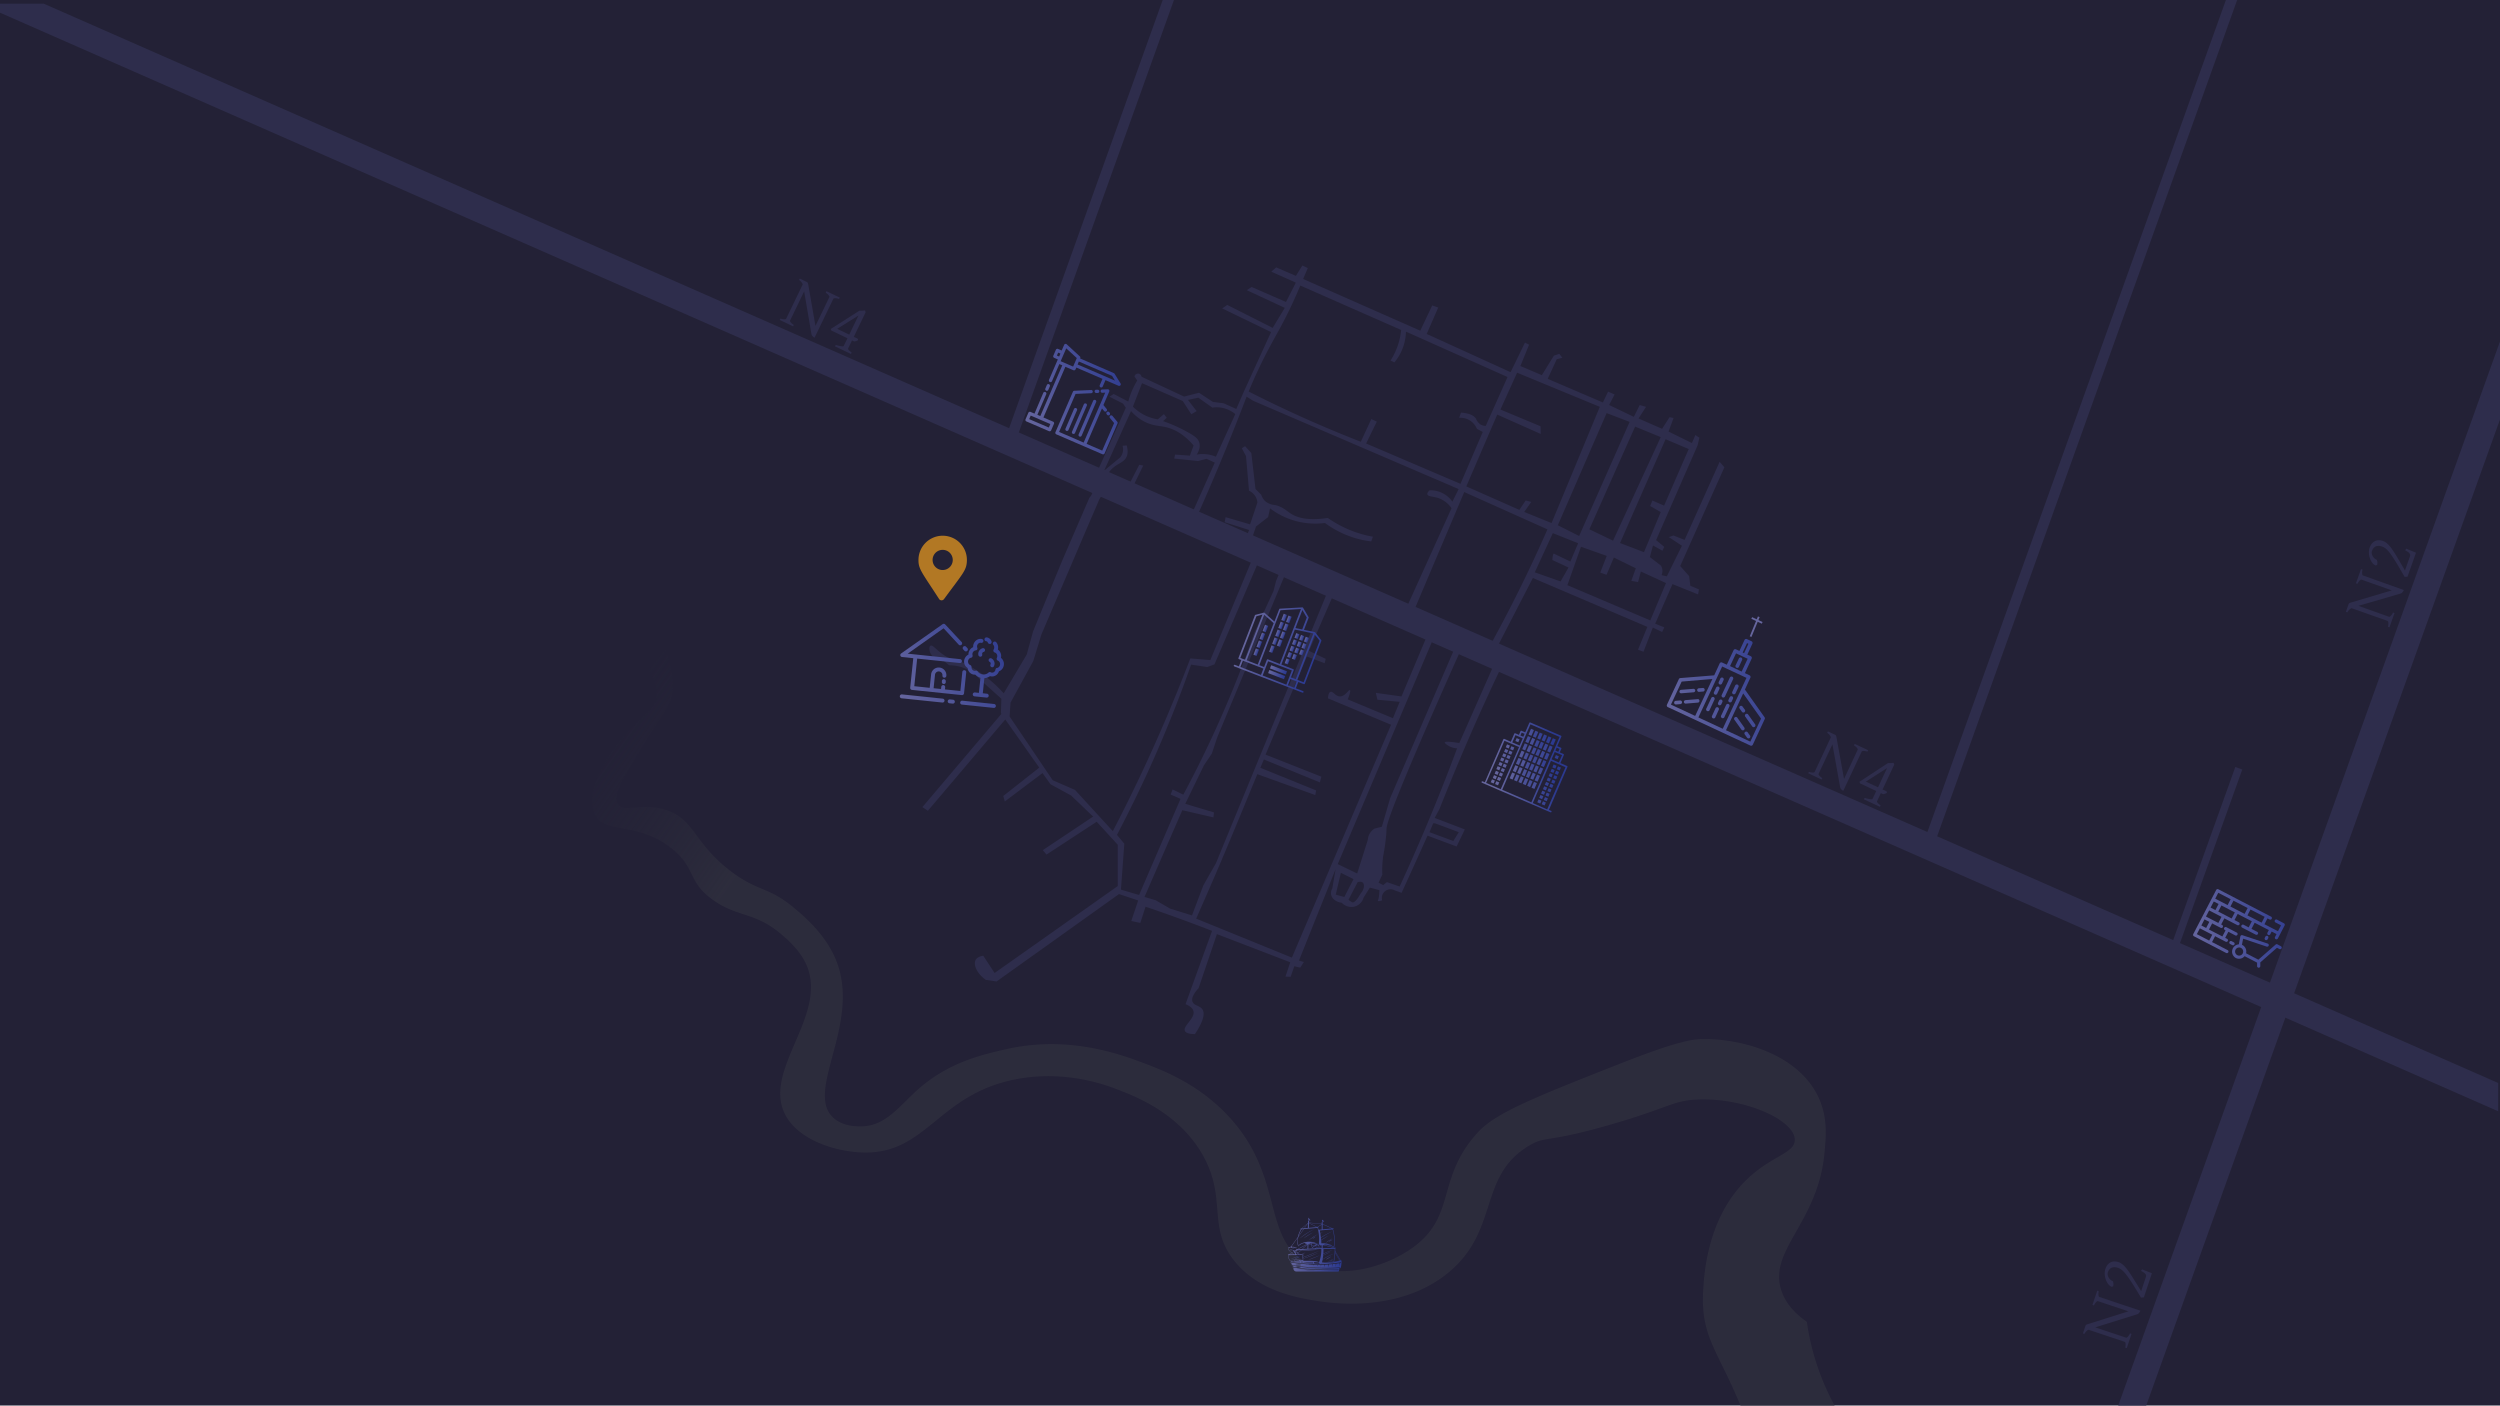 <svg id="Layer_1" data-name="Layer 1" xmlns="http://www.w3.org/2000/svg" xmlns:xlink="http://www.w3.org/1999/xlink" viewBox="0 0 1366 768"><defs><style>.cls-1,.cls-157{fill:#232136;}.cls-2{fill:#2e2d4c;}.cls-3{opacity:0.9;fill:url(#linear-gradient);}.cls-4{fill:url(#linear-gradient-2);}.cls-5{fill:url(#linear-gradient-3);}.cls-6{fill:url(#linear-gradient-4);}.cls-7{fill:url(#linear-gradient-5);}.cls-8{fill:url(#linear-gradient-6);}.cls-9{fill:url(#linear-gradient-7);}.cls-10{fill:url(#linear-gradient-8);}.cls-11{fill:url(#linear-gradient-9);}.cls-12{fill:url(#linear-gradient-10);}.cls-13{fill:url(#linear-gradient-11);}.cls-14{fill:url(#linear-gradient-12);}.cls-15{fill:url(#linear-gradient-13);}.cls-16{fill:url(#linear-gradient-14);}.cls-17{fill:url(#linear-gradient-15);}.cls-18{fill:url(#linear-gradient-16);}.cls-19{fill:url(#linear-gradient-17);}.cls-20{fill:url(#linear-gradient-18);}.cls-21{fill:url(#linear-gradient-19);}.cls-22{fill:url(#linear-gradient-20);}.cls-23{fill:url(#linear-gradient-21);}.cls-24{fill:url(#linear-gradient-22);}.cls-25{fill:url(#linear-gradient-23);}.cls-26{fill:url(#linear-gradient-24);}.cls-27{fill:url(#linear-gradient-25);}.cls-28{fill:url(#linear-gradient-26);}.cls-29{fill:url(#linear-gradient-27);}.cls-30{fill:url(#linear-gradient-28);}.cls-31{fill:url(#linear-gradient-29);}.cls-32{fill:url(#linear-gradient-30);}.cls-33{fill:url(#linear-gradient-31);}.cls-34{fill:url(#linear-gradient-32);}.cls-35{fill:url(#linear-gradient-33);}.cls-36{fill:url(#linear-gradient-34);}.cls-37{fill:url(#linear-gradient-35);}.cls-38{fill:url(#linear-gradient-36);}.cls-39{fill:url(#linear-gradient-37);}.cls-40{fill:url(#linear-gradient-38);}.cls-41{fill:url(#linear-gradient-39);}.cls-42{fill:url(#linear-gradient-40);}.cls-43{fill:url(#linear-gradient-41);}.cls-44{fill:url(#linear-gradient-42);}.cls-45{fill:url(#linear-gradient-43);}.cls-46{fill:url(#linear-gradient-44);}.cls-47{fill:url(#linear-gradient-45);}.cls-48{fill:url(#linear-gradient-46);}.cls-49{fill:url(#linear-gradient-47);}.cls-50{fill:url(#linear-gradient-48);}.cls-51{fill:url(#linear-gradient-49);}.cls-52{fill:url(#linear-gradient-50);}.cls-53{fill:url(#linear-gradient-51);}.cls-54{fill:url(#linear-gradient-52);}.cls-55{fill:url(#linear-gradient-53);}.cls-56{fill:url(#linear-gradient-54);}.cls-57{fill:url(#linear-gradient-55);}.cls-58{fill:url(#linear-gradient-56);}.cls-59{fill:url(#linear-gradient-57);}.cls-60{fill:url(#linear-gradient-58);}.cls-61{fill:url(#linear-gradient-59);}.cls-62{fill:url(#linear-gradient-60);}.cls-63{fill:url(#linear-gradient-61);}.cls-64{fill:url(#linear-gradient-62);}.cls-65{fill:url(#linear-gradient-63);}.cls-66{fill:url(#linear-gradient-64);}.cls-67{fill:url(#linear-gradient-65);}.cls-68{fill:url(#linear-gradient-66);}.cls-69{fill:url(#linear-gradient-67);}.cls-70{fill:url(#linear-gradient-68);}.cls-71{fill:url(#linear-gradient-69);}.cls-72{fill:url(#linear-gradient-70);}.cls-73{fill:url(#linear-gradient-71);}.cls-74{fill:url(#linear-gradient-72);}.cls-75{fill:url(#linear-gradient-73);}.cls-76{fill:url(#linear-gradient-74);}.cls-77{fill:url(#linear-gradient-75);}.cls-78{fill:url(#linear-gradient-76);}.cls-79{fill:url(#linear-gradient-77);}.cls-80{fill:url(#linear-gradient-78);}.cls-81{fill:url(#linear-gradient-79);}.cls-82{fill:url(#linear-gradient-80);}.cls-83{fill:url(#linear-gradient-81);}.cls-84{fill:url(#linear-gradient-82);}.cls-85{fill:url(#linear-gradient-83);}.cls-86{fill:url(#linear-gradient-84);}.cls-87{fill:url(#linear-gradient-85);}.cls-88{fill:url(#linear-gradient-86);}.cls-89{fill:url(#linear-gradient-87);}.cls-90{fill:url(#linear-gradient-88);}.cls-91{fill:url(#linear-gradient-89);}.cls-92{fill:url(#linear-gradient-90);}.cls-93{fill:url(#linear-gradient-91);}.cls-94{fill:url(#linear-gradient-92);}.cls-95{fill:url(#linear-gradient-93);}.cls-96{fill:url(#linear-gradient-94);}.cls-97{fill:url(#linear-gradient-95);}.cls-98{fill:url(#linear-gradient-96);}.cls-99{fill:url(#linear-gradient-97);}.cls-100{fill:url(#linear-gradient-98);}.cls-101{fill:url(#linear-gradient-99);}.cls-102{fill:url(#linear-gradient-100);}.cls-103{fill:url(#linear-gradient-101);}.cls-104{fill:url(#linear-gradient-102);}.cls-105{fill:url(#linear-gradient-103);}.cls-106{fill:url(#linear-gradient-104);}.cls-107{fill:url(#linear-gradient-105);}.cls-108{fill:url(#linear-gradient-106);}.cls-109{fill:url(#linear-gradient-107);}.cls-110{fill:url(#linear-gradient-108);}.cls-111{fill:url(#linear-gradient-109);}.cls-112{fill:url(#linear-gradient-110);}.cls-113{fill:url(#linear-gradient-111);}.cls-114{fill:url(#linear-gradient-112);}.cls-115{fill:url(#linear-gradient-113);}.cls-116{fill:url(#linear-gradient-114);}.cls-117{fill:url(#linear-gradient-115);}.cls-118{fill:url(#linear-gradient-116);}.cls-119{fill:url(#linear-gradient-117);}.cls-120{fill:url(#linear-gradient-118);}.cls-121{fill:url(#linear-gradient-119);}.cls-122{fill:url(#linear-gradient-120);}.cls-123{fill:url(#linear-gradient-121);}.cls-124{fill:url(#linear-gradient-122);}.cls-125{fill:url(#linear-gradient-123);}.cls-126{fill:url(#linear-gradient-124);}.cls-127{fill:url(#linear-gradient-125);}.cls-128{fill:url(#linear-gradient-126);}.cls-129{fill:url(#linear-gradient-127);}.cls-130{fill:url(#linear-gradient-128);}.cls-131{fill:url(#linear-gradient-129);}.cls-132{fill:url(#linear-gradient-130);}.cls-133{fill:url(#linear-gradient-131);}.cls-134{fill:url(#linear-gradient-132);}.cls-135{fill:url(#linear-gradient-133);}.cls-136{fill:url(#linear-gradient-134);}.cls-137{fill:url(#linear-gradient-135);}.cls-138{fill:url(#linear-gradient-136);}.cls-139{fill:url(#linear-gradient-137);}.cls-140{fill:url(#linear-gradient-138);}.cls-141{fill:url(#linear-gradient-139);}.cls-142{fill:url(#linear-gradient-140);}.cls-143{fill:url(#linear-gradient-141);}.cls-144{fill:url(#linear-gradient-142);}.cls-145{fill:url(#linear-gradient-143);}.cls-146{fill:url(#linear-gradient-144);}.cls-147{fill:url(#linear-gradient-145);}.cls-148{fill:url(#linear-gradient-146);}.cls-149{fill:url(#linear-gradient-147);}.cls-150{fill:url(#linear-gradient-148);}.cls-151{fill:url(#linear-gradient-149);}.cls-152{fill:url(#linear-gradient-150);}.cls-153{fill:url(#linear-gradient-151);}.cls-154{fill:url(#linear-gradient-152);}.cls-155{fill:url(#linear-gradient-153);}.cls-156{fill:url(#linear-gradient-154);}.cls-157{stroke:#66669e;stroke-miterlimit:10;}.cls-158{fill:url(#linear-gradient-155);}.cls-159{fill:url(#linear-gradient-156);}.cls-160{fill:url(#linear-gradient-157);}.cls-161{fill:url(#linear-gradient-158);}.cls-162{fill:url(#linear-gradient-159);}.cls-163{fill:url(#linear-gradient-160);}.cls-164{fill:url(#linear-gradient-161);}.cls-165{fill:url(#linear-gradient-162);}.cls-166{fill:url(#linear-gradient-163);}.cls-167{fill:url(#linear-gradient-164);}.cls-168{fill:#b27824;}</style><linearGradient id="linear-gradient" x1="347.98" y1="349.88" x2="840.4" y2="694.13" gradientUnits="userSpaceOnUse"><stop offset="0" stop-color="#232136" stop-opacity="0"/><stop offset="0.2" stop-color="#2e2e3d"/></linearGradient><linearGradient id="linear-gradient-2" x1="725.5" y1="689.34" x2="728.36" y2="689.34" gradientUnits="userSpaceOnUse"><stop offset="0" stop-color="#66669e"/><stop offset="1" stop-color="#2b3990"/></linearGradient><linearGradient id="linear-gradient-3" x1="715.83" y1="689.1" x2="722.24" y2="689.1" xlink:href="#linear-gradient-2"/><linearGradient id="linear-gradient-4" x1="725.32" y1="679.86" x2="729.04" y2="679.86" xlink:href="#linear-gradient-2"/><linearGradient id="linear-gradient-5" x1="727.2" y1="679.83" x2="729.14" y2="679.83" xlink:href="#linear-gradient-2"/><linearGradient id="linear-gradient-6" x1="711.04" y1="676.22" x2="719.09" y2="676.22" xlink:href="#linear-gradient-2"/><linearGradient id="linear-gradient-7" x1="713.23" y1="677.05" x2="718.35" y2="677.05" xlink:href="#linear-gradient-2"/><linearGradient id="linear-gradient-8" x1="716.09" y1="677.98" x2="721.16" y2="677.98" xlink:href="#linear-gradient-2"/><linearGradient id="linear-gradient-9" x1="718.15" y1="678.28" x2="719.87" y2="678.28" xlink:href="#linear-gradient-2"/><linearGradient id="linear-gradient-10" x1="706.1" y1="689.21" x2="711.34" y2="689.21" xlink:href="#linear-gradient-2"/><linearGradient id="linear-gradient-11" x1="708.5" y1="689.25" x2="711.32" y2="689.25" xlink:href="#linear-gradient-2"/><linearGradient id="linear-gradient-12" x1="705.67" y1="684.61" x2="708.67" y2="684.61" xlink:href="#linear-gradient-2"/><linearGradient id="linear-gradient-13" x1="727.77" y1="690.84" x2="729.46" y2="690.84" xlink:href="#linear-gradient-2"/><linearGradient id="linear-gradient-14" x1="704.76" y1="682.15" x2="734" y2="682.15" xlink:href="#linear-gradient-2"/><linearGradient id="linear-gradient-15" x1="817.77" y1="423.5" x2="850.53" y2="420.62" xlink:href="#linear-gradient-2"/><linearGradient id="linear-gradient-16" x1="816.17" y1="405.32" x2="848.93" y2="402.44" gradientTransform="translate(877.91 -527.85) rotate(66.69)" xlink:href="#linear-gradient-2"/><linearGradient id="linear-gradient-17" x1="816.07" y1="404.09" x2="848.83" y2="401.21" gradientTransform="matrix(0.4, 0.92, -0.92, 0.4, 875.51, -526.28)" xlink:href="#linear-gradient-2"/><linearGradient id="linear-gradient-18" x1="816.28" y1="406.55" x2="849.04" y2="403.67" gradientTransform="translate(880.29 -529.42) rotate(66.69)" xlink:href="#linear-gradient-2"/><linearGradient id="linear-gradient-19" x1="816.39" y1="407.78" x2="849.15" y2="404.9" gradientTransform="translate(882.69 -531) rotate(66.69)" xlink:href="#linear-gradient-2"/><linearGradient id="linear-gradient-20" x1="816.5" y1="409.01" x2="849.26" y2="406.13" gradientTransform="translate(885.07 -532.57) rotate(66.69)" xlink:href="#linear-gradient-2"/><linearGradient id="linear-gradient-21" x1="816.61" y1="410.24" x2="849.37" y2="407.36" gradientTransform="translate(887.46 -534.13) rotate(66.69)" xlink:href="#linear-gradient-2"/><linearGradient id="linear-gradient-22" x1="816.51" y1="409.12" x2="849.27" y2="406.24" gradientTransform="matrix(0.4, 0.92, -0.92, 0.4, 880.51, -523.88)" xlink:href="#linear-gradient-2"/><linearGradient id="linear-gradient-23" x1="816.4" y1="407.89" x2="849.16" y2="405.01" gradientTransform="translate(878.14 -522.31) rotate(66.69)" xlink:href="#linear-gradient-2"/><linearGradient id="linear-gradient-24" x1="816.61" y1="410.34" x2="849.37" y2="407.46" gradientTransform="translate(882.88 -525.45) rotate(66.68)" xlink:href="#linear-gradient-2"/><linearGradient id="linear-gradient-25" x1="816.72" y1="411.58" x2="849.48" y2="408.7" gradientTransform="translate(885.31 -527.02) rotate(66.69)" xlink:href="#linear-gradient-2"/><linearGradient id="linear-gradient-26" x1="816.83" y1="412.8" x2="849.59" y2="409.92" gradientTransform="matrix(0.4, 0.92, -0.92, 0.4, 887.67, -528.59)" xlink:href="#linear-gradient-2"/><linearGradient id="linear-gradient-27" x1="816.94" y1="414.03" x2="849.7" y2="411.15" gradientTransform="matrix(0.4, 0.92, -0.92, 0.4, 890.06, -530.16)" xlink:href="#linear-gradient-2"/><linearGradient id="linear-gradient-28" x1="816.84" y1="412.91" x2="849.6" y2="410.03" gradientTransform="matrix(0.4, 0.92, -0.92, 0.4, 883.13, -519.9)" xlink:href="#linear-gradient-2"/><linearGradient id="linear-gradient-29" x1="816.73" y1="411.69" x2="849.49" y2="408.81" gradientTransform="translate(880.76 -518.33) rotate(66.69)" xlink:href="#linear-gradient-2"/><linearGradient id="linear-gradient-30" x1="816.95" y1="414.14" x2="849.71" y2="411.26" gradientTransform="translate(885.5 -521.47) rotate(66.68)" xlink:href="#linear-gradient-2"/><linearGradient id="linear-gradient-31" x1="817.06" y1="415.38" x2="849.82" y2="412.5" gradientTransform="translate(887.93 -523.04) rotate(66.69)" xlink:href="#linear-gradient-2"/><linearGradient id="linear-gradient-32" x1="817.17" y1="416.6" x2="849.93" y2="413.72" gradientTransform="matrix(0.4, 0.92, -0.92, 0.4, 890.29, -524.61)" xlink:href="#linear-gradient-2"/><linearGradient id="linear-gradient-33" x1="817.27" y1="417.83" x2="850.03" y2="414.95" gradientTransform="matrix(0.4, 0.92, -0.92, 0.4, 892.68, -526.18)" xlink:href="#linear-gradient-2"/><linearGradient id="linear-gradient-34" x1="817.36" y1="418.77" x2="850.12" y2="415.89" gradientTransform="matrix(0.4, 0.92, -0.92, 0.4, 896.4, -530.92)" xlink:href="#linear-gradient-2"/><linearGradient id="linear-gradient-35" x1="817.79" y1="423.74" x2="850.55" y2="420.86" gradientTransform="translate(900.34 -526.66) rotate(66.69)" xlink:href="#linear-gradient-2"/><linearGradient id="linear-gradient-36" x1="817.9" y1="424.97" x2="850.66" y2="422.09" gradientTransform="translate(902.75 -528.23) rotate(66.69)" xlink:href="#linear-gradient-2"/><linearGradient id="linear-gradient-37" x1="817.99" y1="426.02" x2="850.75" y2="423.14" gradientTransform="translate(901.91 -524.28) rotate(66.69)" xlink:href="#linear-gradient-2"/><linearGradient id="linear-gradient-38" x1="818.1" y1="427.25" x2="850.86" y2="424.37" gradientTransform="translate(904.32 -525.85) rotate(66.69)" xlink:href="#linear-gradient-2"/><linearGradient id="linear-gradient-39" x1="818.19" y1="428.29" x2="850.95" y2="425.41" gradientTransform="translate(903.48 -521.89) rotate(66.69)" xlink:href="#linear-gradient-2"/><linearGradient id="linear-gradient-40" x1="818.3" y1="429.52" x2="851.06" y2="426.64" gradientTransform="translate(905.86 -523.47) rotate(66.68)" xlink:href="#linear-gradient-2"/><linearGradient id="linear-gradient-41" x1="818.39" y1="430.57" x2="851.15" y2="427.69" gradientTransform="translate(905.05 -519.51) rotate(66.69)" xlink:href="#linear-gradient-2"/><linearGradient id="linear-gradient-42" x1="818.5" y1="431.8" x2="851.26" y2="428.92" gradientTransform="translate(907.43 -521.08) rotate(66.68)" xlink:href="#linear-gradient-2"/><linearGradient id="linear-gradient-43" x1="818.59" y1="432.86" x2="851.35" y2="429.98" gradientTransform="translate(906.63 -517.11) rotate(66.69)" xlink:href="#linear-gradient-2"/><linearGradient id="linear-gradient-44" x1="818.7" y1="434.09" x2="851.46" y2="431.21" gradientTransform="translate(909.03 -518.68) rotate(66.69)" xlink:href="#linear-gradient-2"/><linearGradient id="linear-gradient-45" x1="818.79" y1="435.13" x2="851.55" y2="432.25" gradientTransform="translate(908.2 -514.73) rotate(66.69)" xlink:href="#linear-gradient-2"/><linearGradient id="linear-gradient-46" x1="818.9" y1="436.36" x2="851.66" y2="433.48" gradientTransform="translate(910.62 -516.3) rotate(66.69)" xlink:href="#linear-gradient-2"/><linearGradient id="linear-gradient-47" x1="818.99" y1="437.41" x2="851.75" y2="434.53" gradientTransform="translate(909.76 -512.34) rotate(66.69)" xlink:href="#linear-gradient-2"/><linearGradient id="linear-gradient-48" x1="819.1" y1="438.64" x2="851.86" y2="435.76" gradientTransform="translate(912.17 -513.91) rotate(66.69)" xlink:href="#linear-gradient-2"/><linearGradient id="linear-gradient-49" x1="819.19" y1="439.69" x2="851.95" y2="436.81" gradientTransform="translate(911.33 -509.96) rotate(66.69)" xlink:href="#linear-gradient-2"/><linearGradient id="linear-gradient-50" x1="819.3" y1="440.92" x2="852.06" y2="438.04" gradientTransform="translate(913.71 -511.53) rotate(66.68)" xlink:href="#linear-gradient-2"/><linearGradient id="linear-gradient-51" x1="819.4" y1="441.97" x2="852.16" y2="439.09" gradientTransform="translate(912.91 -507.57) rotate(66.69)" xlink:href="#linear-gradient-2"/><linearGradient id="linear-gradient-52" x1="819.5" y1="443.2" x2="852.26" y2="440.32" gradientTransform="translate(915.31 -509.14) rotate(66.69)" xlink:href="#linear-gradient-2"/><linearGradient id="linear-gradient-53" x1="816.38" y1="407.71" x2="849.14" y2="404.83" gradientTransform="matrix(0.4, 0.92, -0.92, 0.4, 874.92, -516.78)" xlink:href="#linear-gradient-2"/><linearGradient id="linear-gradient-54" x1="816.75" y1="411.86" x2="849.51" y2="408.98" gradientTransform="translate(877.27 -511.48) rotate(66.69)" xlink:href="#linear-gradient-2"/><linearGradient id="linear-gradient-55" x1="816.64" y1="410.63" x2="849.4" y2="407.75" gradientTransform="matrix(0.4, 0.92, -0.92, 0.4, 874.88, -509.91)" xlink:href="#linear-gradient-2"/><linearGradient id="linear-gradient-56" x1="816.95" y1="414.14" x2="849.71" y2="411.26" gradientTransform="translate(878.84 -509.1) rotate(66.69)" xlink:href="#linear-gradient-2"/><linearGradient id="linear-gradient-57" x1="816.84" y1="412.91" x2="849.6" y2="410.03" gradientTransform="translate(876.44 -507.52) rotate(66.68)" xlink:href="#linear-gradient-2"/><linearGradient id="linear-gradient-58" x1="817.15" y1="416.41" x2="849.91" y2="413.53" gradientTransform="translate(880.41 -506.71) rotate(66.69)" xlink:href="#linear-gradient-2"/><linearGradient id="linear-gradient-59" x1="817.04" y1="415.18" x2="849.8" y2="412.3" gradientTransform="translate(878 -505.14) rotate(66.68)" xlink:href="#linear-gradient-2"/><linearGradient id="linear-gradient-60" x1="817.35" y1="418.69" x2="850.11" y2="415.81" gradientTransform="translate(881.98 -504.33) rotate(66.69)" xlink:href="#linear-gradient-2"/><linearGradient id="linear-gradient-61" x1="817.24" y1="417.46" x2="850" y2="414.58" gradientTransform="translate(879.6 -502.75) rotate(66.69)" xlink:href="#linear-gradient-2"/><linearGradient id="linear-gradient-62" x1="817.55" y1="420.98" x2="850.31" y2="418.1" gradientTransform="translate(883.55 -501.93) rotate(66.69)" xlink:href="#linear-gradient-2"/><linearGradient id="linear-gradient-63" x1="817.44" y1="419.75" x2="850.2" y2="416.87" gradientTransform="translate(881.15 -500.36) rotate(66.68)" xlink:href="#linear-gradient-2"/><linearGradient id="linear-gradient-64" x1="817.75" y1="423.25" x2="850.51" y2="420.37" gradientTransform="translate(885.12 -499.55) rotate(66.69)" xlink:href="#linear-gradient-2"/><linearGradient id="linear-gradient-65" x1="817.64" y1="422.02" x2="850.4" y2="419.14" gradientTransform="matrix(0.4, 0.92, -0.92, 0.4, 882.73, -497.97)" xlink:href="#linear-gradient-2"/><linearGradient id="linear-gradient-66" x1="817.95" y1="425.53" x2="850.71" y2="422.65" gradientTransform="translate(886.69 -497.16) rotate(66.69)" xlink:href="#linear-gradient-2"/><linearGradient id="linear-gradient-67" x1="817.84" y1="424.3" x2="850.6" y2="421.42" gradientTransform="translate(884.29 -495.59) rotate(66.68)" xlink:href="#linear-gradient-2"/><linearGradient id="linear-gradient-68" x1="818.15" y1="427.81" x2="850.91" y2="424.93" gradientTransform="translate(888.26 -494.78) rotate(66.69)" xlink:href="#linear-gradient-2"/><linearGradient id="linear-gradient-69" x1="818.04" y1="426.58" x2="850.8" y2="423.7" gradientTransform="translate(885.86 -493.21) rotate(66.68)" xlink:href="#linear-gradient-2"/><linearGradient id="linear-gradient-70" x1="818.35" y1="430.09" x2="851.11" y2="427.21" gradientTransform="translate(889.83 -492.39) rotate(66.69)" xlink:href="#linear-gradient-2"/><linearGradient id="linear-gradient-71" x1="818.24" y1="428.86" x2="851" y2="425.98" gradientTransform="translate(887.46 -490.81) rotate(66.69)" xlink:href="#linear-gradient-2"/><linearGradient id="linear-gradient-72" x1="817.17" y1="416.71" x2="849.93" y2="413.83" gradientTransform="translate(885.76 -515.92) rotate(66.69)" xlink:href="#linear-gradient-2"/><linearGradient id="linear-gradient-73" x1="817.07" y1="415.49" x2="849.83" y2="412.61" gradientTransform="matrix(0.4, 0.92, -0.92, 0.4, 883.36, -514.35)" xlink:href="#linear-gradient-2"/><linearGradient id="linear-gradient-74" x1="817.28" y1="417.94" x2="850.04" y2="415.06" gradientTransform="translate(888.15 -517.49) rotate(66.69)" xlink:href="#linear-gradient-2"/><linearGradient id="linear-gradient-75" x1="817.39" y1="419.18" x2="850.15" y2="416.3" gradientTransform="translate(890.54 -519.06) rotate(66.69)" xlink:href="#linear-gradient-2"/><linearGradient id="linear-gradient-76" x1="817.5" y1="420.4" x2="850.26" y2="417.52" gradientTransform="matrix(0.4, 0.92, -0.92, 0.4, 892.91, -520.63)" xlink:href="#linear-gradient-2"/><linearGradient id="linear-gradient-77" x1="817.61" y1="421.63" x2="850.37" y2="418.75" gradientTransform="translate(895.31 -522.2) rotate(66.69)" xlink:href="#linear-gradient-2"/><linearGradient id="linear-gradient-78" x1="817.51" y1="420.51" x2="850.27" y2="417.63" gradientTransform="matrix(0.4, 0.92, -0.92, 0.4, 888.36, -511.94)" xlink:href="#linear-gradient-2"/><linearGradient id="linear-gradient-79" x1="817.4" y1="419.28" x2="850.16" y2="416.4" gradientTransform="translate(885.99 -510.37) rotate(66.69)" xlink:href="#linear-gradient-2"/><linearGradient id="linear-gradient-80" x1="817.62" y1="421.74" x2="850.38" y2="418.86" gradientTransform="translate(890.73 -513.51) rotate(66.68)" xlink:href="#linear-gradient-2"/><linearGradient id="linear-gradient-81" x1="817.72" y1="422.97" x2="850.48" y2="420.09" gradientTransform="translate(893.17 -515.09) rotate(66.69)" xlink:href="#linear-gradient-2"/><linearGradient id="linear-gradient-82" x1="817.83" y1="424.2" x2="850.59" y2="421.32" gradientTransform="matrix(0.4, 0.92, -0.92, 0.4, 895.53, -516.66)" xlink:href="#linear-gradient-2"/><linearGradient id="linear-gradient-83" x1="817.94" y1="425.43" x2="850.7" y2="422.55" gradientTransform="matrix(0.4, 0.92, -0.92, 0.4, 897.91, -518.23)" xlink:href="#linear-gradient-2"/><linearGradient id="linear-gradient-84" x1="817.84" y1="424.31" x2="850.6" y2="421.43" gradientTransform="matrix(0.4, 0.92, -0.92, 0.4, 890.98, -507.96)" xlink:href="#linear-gradient-2"/><linearGradient id="linear-gradient-85" x1="817.73" y1="423.08" x2="850.49" y2="420.2" gradientTransform="matrix(0.4, 0.92, -0.92, 0.4, 888.6, -506.4)" xlink:href="#linear-gradient-2"/><linearGradient id="linear-gradient-86" x1="817.95" y1="425.54" x2="850.71" y2="422.66" gradientTransform="translate(893.35 -509.53) rotate(66.68)" xlink:href="#linear-gradient-2"/><linearGradient id="linear-gradient-87" x1="818.06" y1="426.77" x2="850.82" y2="423.89" gradientTransform="translate(895.78 -511.11) rotate(66.69)" xlink:href="#linear-gradient-2"/><linearGradient id="linear-gradient-88" x1="818.17" y1="428" x2="850.93" y2="425.12" gradientTransform="matrix(0.4, 0.92, -0.92, 0.4, 898.14, -512.68)" xlink:href="#linear-gradient-2"/><linearGradient id="linear-gradient-89" x1="818.27" y1="429.23" x2="851.03" y2="426.35" gradientTransform="matrix(0.4, 0.92, -0.92, 0.4, 900.53, -514.25)" xlink:href="#linear-gradient-2"/><linearGradient id="linear-gradient-90" x1="818.18" y1="428.11" x2="850.94" y2="425.23" gradientTransform="translate(893.61 -503.98) rotate(66.69)" xlink:href="#linear-gradient-2"/><linearGradient id="linear-gradient-91" x1="818.07" y1="426.88" x2="850.83" y2="424" gradientTransform="matrix(0.4, 0.92, -0.92, 0.4, 891.21, -502.42)" xlink:href="#linear-gradient-2"/><linearGradient id="linear-gradient-92" x1="818.28" y1="429.34" x2="851.04" y2="426.46" gradientTransform="translate(895.99 -505.55) rotate(66.69)" xlink:href="#linear-gradient-2"/><linearGradient id="linear-gradient-93" x1="818.39" y1="430.57" x2="851.15" y2="427.69" gradientTransform="translate(898.39 -507.13) rotate(66.69)" xlink:href="#linear-gradient-2"/><linearGradient id="linear-gradient-94" x1="818.5" y1="431.8" x2="851.26" y2="428.92" gradientTransform="translate(900.77 -508.7) rotate(66.69)" xlink:href="#linear-gradient-2"/><linearGradient id="linear-gradient-95" x1="818.61" y1="433.03" x2="851.37" y2="430.15" gradientTransform="matrix(0.4, 0.92, -0.92, 0.4, 903.15, -510.27)" xlink:href="#linear-gradient-2"/><linearGradient id="linear-gradient-96" x1="1208.55" y1="498.18" x2="1258.79" y2="462.34" gradientTransform="translate(356.48 -472.56) rotate(27.42)" xlink:href="#linear-gradient-2"/><linearGradient id="linear-gradient-97" x1="1197.77" y1="483.07" x2="1248.01" y2="447.23" gradientTransform="translate(356.48 -472.56) rotate(27.42)" xlink:href="#linear-gradient-2"/><linearGradient id="linear-gradient-98" x1="1205.14" y1="493.4" x2="1255.38" y2="457.56" gradientTransform="translate(356.48 -472.56) rotate(27.42)" xlink:href="#linear-gradient-2"/><linearGradient id="linear-gradient-99" x1="1205.05" y1="493.27" x2="1255.29" y2="457.43" gradientTransform="translate(356.48 -472.56) rotate(27.42)" xlink:href="#linear-gradient-2"/><linearGradient id="linear-gradient-100" x1="681.21" y1="324.73" x2="721.99" y2="324.73" gradientTransform="translate(163.96 -202.34) rotate(21.08)" xlink:href="#linear-gradient-2"/><linearGradient id="linear-gradient-101" x1="696.5" y1="311.76" x2="698.35" y2="311.76" gradientTransform="translate(1014.38 -358.05) rotate(90)" xlink:href="#linear-gradient-2"/><linearGradient id="linear-gradient-102" x1="699.28" y1="311.76" x2="701.13" y2="311.76" gradientTransform="translate(1016.97 -359.83) rotate(90)" xlink:href="#linear-gradient-2"/><linearGradient id="linear-gradient-103" x1="696.5" y1="316.39" x2="698.35" y2="316.39" gradientTransform="translate(1017.34 -353.73) rotate(90)" xlink:href="#linear-gradient-2"/><linearGradient id="linear-gradient-104" x1="699.28" y1="316.39" x2="701.13" y2="316.39" gradientTransform="translate(1019.93 -355.51) rotate(90)" xlink:href="#linear-gradient-2"/><linearGradient id="linear-gradient-105" x1="696.5" y1="321.03" x2="698.35" y2="321.03" gradientTransform="translate(1020.32 -349.4) rotate(90)" xlink:href="#linear-gradient-2"/><linearGradient id="linear-gradient-106" x1="699.28" y1="321.03" x2="701.13" y2="321.03" gradientTransform="translate(1022.91 -351.18) rotate(90)" xlink:href="#linear-gradient-2"/><linearGradient id="linear-gradient-107" x1="696.5" y1="325.66" x2="698.35" y2="325.66" gradientTransform="translate(1023.28 -345.08) rotate(90)" xlink:href="#linear-gradient-2"/><linearGradient id="linear-gradient-108" x1="689.1" y1="321.03" x2="690.95" y2="321.03" gradientTransform="translate(1013.41 -344.66) rotate(90)" xlink:href="#linear-gradient-2"/><linearGradient id="linear-gradient-109" x1="689.1" y1="325.66" x2="690.95" y2="325.66" gradientTransform="translate(1016.37 -340.34) rotate(90)" xlink:href="#linear-gradient-2"/><linearGradient id="linear-gradient-110" x1="689.1" y1="330.29" x2="690.95" y2="330.29" gradientTransform="translate(1019.34 -336.02) rotate(90)" xlink:href="#linear-gradient-2"/><linearGradient id="linear-gradient-111" x1="689.1" y1="334.93" x2="690.95" y2="334.93" gradientTransform="translate(1022.31 -331.69) rotate(90)" xlink:href="#linear-gradient-2"/><linearGradient id="linear-gradient-112" x1="699.28" y1="325.66" x2="701.13" y2="325.66" gradientTransform="translate(1025.87 -346.86) rotate(90)" xlink:href="#linear-gradient-2"/><linearGradient id="linear-gradient-113" x1="706.7" y1="318.71" x2="708.55" y2="318.71" gradientTransform="translate(1028.34 -358.1) rotate(90)" xlink:href="#linear-gradient-2"/><linearGradient id="linear-gradient-114" x1="709.48" y1="318.71" x2="711.33" y2="318.71" gradientTransform="translate(1030.93 -359.88) rotate(90)" xlink:href="#linear-gradient-2"/><linearGradient id="linear-gradient-115" x1="712.25" y1="318.71" x2="714.1" y2="318.71" gradientTransform="translate(1033.53 -361.65) rotate(90)" xlink:href="#linear-gradient-2"/><linearGradient id="linear-gradient-116" x1="706.7" y1="322.42" x2="708.55" y2="322.42" gradientTransform="translate(1030.72 -354.64) rotate(90)" xlink:href="#linear-gradient-2"/><linearGradient id="linear-gradient-117" x1="709.48" y1="322.42" x2="711.33" y2="322.42" gradientTransform="translate(1033.31 -356.41) rotate(90)" xlink:href="#linear-gradient-2"/><linearGradient id="linear-gradient-118" x1="712.25" y1="322.42" x2="714.1" y2="322.42" gradientTransform="translate(1035.9 -358.19) rotate(90)" xlink:href="#linear-gradient-2"/><linearGradient id="linear-gradient-119" x1="706.7" y1="326.12" x2="708.55" y2="326.12" gradientTransform="translate(1033.09 -351.18) rotate(90)" xlink:href="#linear-gradient-2"/><linearGradient id="linear-gradient-120" x1="709.48" y1="326.12" x2="711.33" y2="326.12" gradientTransform="translate(1035.68 -352.96) rotate(90)" xlink:href="#linear-gradient-2"/><linearGradient id="linear-gradient-121" x1="712.25" y1="326.12" x2="714.1" y2="326.12" gradientTransform="translate(1038.27 -354.74) rotate(90)" xlink:href="#linear-gradient-2"/><linearGradient id="linear-gradient-122" x1="706.7" y1="329.83" x2="708.55" y2="329.83" gradientTransform="translate(1035.47 -347.72) rotate(90)" xlink:href="#linear-gradient-2"/><linearGradient id="linear-gradient-123" x1="709.48" y1="329.83" x2="711.33" y2="329.83" gradientTransform="translate(1038.06 -349.5) rotate(90)" xlink:href="#linear-gradient-2"/><linearGradient id="linear-gradient-124" x1="706.7" y1="333.54" x2="708.55" y2="333.54" gradientTransform="translate(1037.84 -344.26) rotate(90)" xlink:href="#linear-gradient-2"/><linearGradient id="linear-gradient-125" x1="696.5" y1="330.29" x2="698.35" y2="330.29" gradientTransform="translate(1026.25 -340.76) rotate(90)" xlink:href="#linear-gradient-2"/><linearGradient id="linear-gradient-126" x1="700.21" y1="339.56" x2="709.48" y2="339.56" gradientTransform="translate(1039.1 -336.86) rotate(90)" xlink:href="#linear-gradient-2"/><linearGradient id="linear-gradient-127" x1="700.21" y1="342.33" x2="709.48" y2="342.33" gradientTransform="translate(1040.87 -334.27) rotate(90)" xlink:href="#linear-gradient-2"/><linearGradient id="linear-gradient-128" x1="578.05" y1="197.24" x2="626.14" y2="153.74" gradientTransform="translate(111.95 -166.63) rotate(23.35)" xlink:href="#linear-gradient-2"/><linearGradient id="linear-gradient-129" x1="568.2" y1="186.35" x2="616.28" y2="142.85" gradientTransform="translate(111.95 -166.63) rotate(23.35)" xlink:href="#linear-gradient-2"/><linearGradient id="linear-gradient-130" x1="577.23" y1="196.33" x2="625.31" y2="152.83" gradientTransform="translate(111.95 -166.63) rotate(23.35)" xlink:href="#linear-gradient-2"/><linearGradient id="linear-gradient-131" x1="560.99" y1="178.39" x2="609.08" y2="134.88" gradientTransform="translate(111.95 -166.63) rotate(23.35)" xlink:href="#linear-gradient-2"/><linearGradient id="linear-gradient-132" x1="562.26" y1="179.79" x2="610.34" y2="136.28" gradientTransform="translate(111.95 -166.63) rotate(23.35)" xlink:href="#linear-gradient-2"/><linearGradient id="linear-gradient-133" x1="574.92" y1="193.78" x2="623" y2="150.28" gradientTransform="translate(111.95 -166.63) rotate(23.35)" xlink:href="#linear-gradient-2"/><linearGradient id="linear-gradient-134" x1="575.59" y1="194.52" x2="623.67" y2="151.02" gradientTransform="translate(111.95 -166.63) rotate(23.35)" xlink:href="#linear-gradient-2"/><linearGradient id="linear-gradient-135" x1="576.42" y1="195.44" x2="624.5" y2="151.93" gradientTransform="translate(111.95 -166.63) rotate(23.35)" xlink:href="#linear-gradient-2"/><linearGradient id="linear-gradient-136" x1="945.3" y1="399.07" x2="999" y2="349.31" gradientTransform="translate(224.19 -366.74) rotate(25.01)" xlink:href="#linear-gradient-2"/><linearGradient id="linear-gradient-137" x1="950.45" y1="404.62" x2="1004.14" y2="354.86" gradientTransform="translate(224.19 -366.74) rotate(25.01)" xlink:href="#linear-gradient-2"/><linearGradient id="linear-gradient-138" x1="955.35" y1="409.91" x2="1009.04" y2="360.15" gradientTransform="translate(224.19 -366.74) rotate(25.01)" xlink:href="#linear-gradient-2"/><linearGradient id="linear-gradient-139" x1="960.13" y1="415.08" x2="1013.83" y2="365.32" gradientTransform="translate(224.19 -366.74) rotate(25.01)" xlink:href="#linear-gradient-2"/><linearGradient id="linear-gradient-140" x1="955.23" y1="409.8" x2="1008.94" y2="360.03" gradientTransform="translate(224.19 -366.74) rotate(25.01)" xlink:href="#linear-gradient-2"/><linearGradient id="linear-gradient-141" x1="939.01" y1="392.29" x2="992.71" y2="342.52" gradientTransform="translate(224.19 -366.74) rotate(25.01)" xlink:href="#linear-gradient-2"/><linearGradient id="linear-gradient-142" x1="937.84" y1="391.02" x2="991.54" y2="341.26" gradientTransform="translate(224.19 -366.74) rotate(25.01)" xlink:href="#linear-gradient-2"/><linearGradient id="linear-gradient-143" x1="940.86" y1="394.28" x2="994.56" y2="344.51" gradientTransform="translate(224.19 -366.74) rotate(25.01)" xlink:href="#linear-gradient-2"/><linearGradient id="linear-gradient-144" x1="942.03" y1="395.54" x2="995.72" y2="345.78" gradientTransform="translate(224.19 -366.74) rotate(25.01)" xlink:href="#linear-gradient-2"/><linearGradient id="linear-gradient-145" x1="948.79" y1="402.84" x2="1002.49" y2="353.07" gradientTransform="translate(224.19 -366.74) rotate(25.01)" xlink:href="#linear-gradient-2"/><linearGradient id="linear-gradient-146" x1="945.61" y1="399.41" x2="999.31" y2="349.65" gradientTransform="translate(224.19 -366.74) rotate(25.01)" xlink:href="#linear-gradient-2"/><linearGradient id="linear-gradient-147" x1="940.99" y1="394.42" x2="994.69" y2="344.66" gradientTransform="translate(224.19 -366.74) rotate(25.01)" xlink:href="#linear-gradient-2"/><linearGradient id="linear-gradient-148" x1="949.17" y1="403.24" x2="1002.86" y2="353.48" gradientTransform="translate(224.19 -366.74) rotate(25.01)" xlink:href="#linear-gradient-2"/><linearGradient id="linear-gradient-149" x1="945.64" y1="399.44" x2="999.34" y2="349.68" gradientTransform="translate(224.19 -366.74) rotate(25.01)" xlink:href="#linear-gradient-2"/><linearGradient id="linear-gradient-150" x1="942.71" y1="396.28" x2="996.41" y2="346.52" gradientTransform="translate(224.19 -366.74) rotate(25.01)" xlink:href="#linear-gradient-2"/><linearGradient id="linear-gradient-151" x1="945.03" y1="398.78" x2="998.73" y2="349.02" gradientTransform="translate(224.19 -366.74) rotate(25.01)" xlink:href="#linear-gradient-2"/><linearGradient id="linear-gradient-152" x1="941.09" y1="394.53" x2="994.79" y2="344.77" gradientTransform="translate(224.19 -366.74) rotate(25.01)" xlink:href="#linear-gradient-2"/><linearGradient id="linear-gradient-153" x1="938.16" y1="391.37" x2="991.86" y2="341.61" gradientTransform="translate(224.19 -366.74) rotate(25.01)" xlink:href="#linear-gradient-2"/><linearGradient id="linear-gradient-154" x1="933.62" y1="386.47" x2="987.32" y2="336.7" gradientTransform="translate(224.19 -366.74) rotate(25.01)" xlink:href="#linear-gradient-2"/><linearGradient id="linear-gradient-155" x1="491.08" y1="368.18" x2="549.46" y2="327.43" gradientTransform="translate(39.9 -37.3) rotate(5.94)" xlink:href="#linear-gradient-2"/><linearGradient id="linear-gradient-156" x1="490.03" y1="366.69" x2="548.42" y2="325.93" gradientTransform="translate(39.9 -37.3) rotate(5.94)" xlink:href="#linear-gradient-2"/><linearGradient id="linear-gradient-157" x1="498" y1="378.1" x2="556.38" y2="337.36" gradientTransform="translate(39.9 -37.3) rotate(5.94)" xlink:href="#linear-gradient-2"/><linearGradient id="linear-gradient-158" x1="491.25" y1="368.42" x2="549.62" y2="327.67" gradientTransform="translate(39.9 -37.3) rotate(5.94)" xlink:href="#linear-gradient-2"/><linearGradient id="linear-gradient-159" x1="497.83" y1="377.85" x2="556.2" y2="337.1" gradientTransform="translate(39.9 -37.3) rotate(5.94)" xlink:href="#linear-gradient-2"/><linearGradient id="linear-gradient-160" x1="493.46" y1="371.59" x2="551.84" y2="330.84" gradientTransform="translate(39.9 -37.3) rotate(5.94)" xlink:href="#linear-gradient-2"/><linearGradient id="linear-gradient-161" x1="495.72" y1="374.83" x2="554.1" y2="334.08" gradientTransform="translate(39.9 -37.3) rotate(5.94)" xlink:href="#linear-gradient-2"/><linearGradient id="linear-gradient-162" x1="497.09" y1="376.79" x2="555.47" y2="336.05" gradientTransform="translate(39.9 -37.3) rotate(5.94)" xlink:href="#linear-gradient-2"/><linearGradient id="linear-gradient-163" x1="502.33" y1="384.3" x2="560.71" y2="343.55" gradientTransform="translate(39.9 -37.3) rotate(5.94)" xlink:href="#linear-gradient-2"/><linearGradient id="linear-gradient-164" x1="507.16" y1="391.22" x2="565.54" y2="350.47" gradientTransform="translate(39.9 -37.3) rotate(5.94)" xlink:href="#linear-gradient-2"/></defs><title>map</title><rect class="cls-1" width="1366" height="768"/><polygon class="cls-2" points="1366 186.54 1366 229.16 1172.69 768 1157.4 768 1366 186.54"/><polygon class="cls-2" points="1222.38 0 1057.37 459.95 1051.92 458 1216.23 0 1222.38 0"/><rect class="cls-2" x="1204.56" y="418.6" width="4.04" height="105.17" transform="translate(228.98 -381.75) rotate(19.74)"/><polygon class="cls-2" points="635.3 0 549.92 238 555.37 239.95 641.45 0 635.3 0"/><polygon class="cls-2" points="1365 591.76 1365 607.2 0 6.93 0 2 23.88 2 1365 591.76"/><path class="cls-3" d="M1003.43,770H952c-12.25-30-21.89-37.6-20.37-62.93.57-9.56,2.39-39.93,23.94-60.71,13.43-12.94,26.21-14.15,26.12-21.59-.13-10.81-27.32-23-52.83-22-13.84.51-15.79,4.46-47.77,13.69-35.77,10.33-35.15,5.92-44.52,11.48-28,16.63-16.12,45.67-43.56,68.89-24.71,20.92-58.75,18-70.28,16.31-11.21-1.68-33.81-5.06-47.49-22.45-14.51-18.43-3.94-33.48-16.53-56.62-13-24-38.1-33.26-46.67-36.61-6.52-2.55-28.86-11-55.93-5.76-42.11,8.11-48.59,40.17-82.27,40.05-14.89-.05-37.21-6.4-44.28-21.71-11.44-24.82,25.62-55,11.19-82.69-3.86-7.41-10.53-12.94-13.45-15.37-14-11.63-22.83-8.71-36.13-17.84-15.05-10.32-9.33-17.87-23.84-29.06-19-14.64-37.22-6.83-41.58-18.84-4.8-13.2,6.93-29.86,10.61-35.09,11-15.56,25.28-21.59,23.4-31.06-.05-4.93-2.53-8.92-4.59-11.51L364.65,357c1.28,3.73,4.45,13.06,3.84,21.87-.57,8.25-4.11,11-15,28.66-12,19.34-17.9,29.1-14.88,33.75,3.32,5.09,12.17-.87,25.41,3,16.86,4.9,15.59,18.38,37,34.27,14.87,11.06,19.66,7.63,34.08,19.71,4.69,3.93,15.64,13.11,21.62,25.85,16.6,35.34-16.62,73.58-.45,88.58,5.54,5.13,13.94,4.81,16.05,4.74,13.16-.5,20.5-11.66,31-20.81,16.63-14.45,35.09-18.57,48.11-21.48,33-7.38,61,2.7,73.14,7.23,11.2,4.18,30.46,11.38,47,28.82,31.87,33.53,18.37,67.56,43.9,81,18.15,9.55,43.52,1.92,58.15-9,23.28-17.35,12-37.52,35-62.6,9.73-10.63,31.81-19.34,76-36.78,33.89-13.38,41.57-14.08,47.73-14.07,20.75,0,50.59,8.21,61.86,31,5.53,11.17,4.56,21.77,3.71,31-3.5,38.21-30.34,52.84-23.79,74.76,1.38,4.62,4.74,11.22,14.13,17.74A135.22,135.22,0,0,0,1003.43,770Z" transform="translate(-1 -2)"/><path class="cls-2" d="M787.5,444.12q6.5-16.42,13.77-33.41C809,392.62,817,375.32,825,358.78l-4-2L798.36,408c-6.26-1-7.78-.81-7.94-.34s1.84,1.85,3.2,2.44a10,10,0,0,0,3.53.79q-7.92,21.42-17.46,44-6.87,16.26-13.93,31.51l-6.92-2.42-2.07,1.63-2.53-1.31c.69-1.45,1.37-2.92,2.06-4.37a55.5,55.5,0,0,1,.5-10.31,109.88,109.88,0,0,0,1.71-12.64c.07-1.25.09-2.17.1-2.28.12-4.42,11.24-32.22,43.87-105l-3.33-1.23q-19.27,44.79-38.54,89.56-2.29,7.86-4.57,15.71l-4,1a8.19,8.19,0,0,0-2.11,1.94,7.88,7.88,0,0,0-1.57,4.26q-2.9,9.17-5.8,18.34l-10.62-5.13,55.35-130.61-3.67-1-16.85,40-14-1.95.84,3.74,12.17,1.16c-1.23,3-2.46,6-3.68,8.94l-24.69-10.28c1.51-3.85,1.51-4.89,1.19-5.07-.71-.37-2.58,3.45-5.42,3.45-2.51,0-3.82-3-5.24-2.48-.62.21-1.2,1.08-1.33,3.53L761.08,398Q734,461.63,706.89,525.25l-52.3-21.31c2.54-5.74,5.93-13.47,9.9-22.66,0,0,1.45-3.35,2.89-6.71,7.48-17.48,19-45.69,20.64-49.56q15.84,5.72,31.66,11.41c.15-.85.3-1.69.44-2.54q-15.23-6.18-30.46-12.36l1.93-4.55,30.59,12.53c.27-1,.54-2.07.82-3.12l-30.49-12.06q11.29-26.79,22.6-53.6l9.68,3.67c.19-.79.38-1.59.58-2.38l-9.12-4.38q7.8-18,15.61-36l-3.5-1.1q-31.51,76.6-63,153.2-3.42,6-6.83,12l-6.23,16.46-12-3.74-7.84-4.56-6.1-1.8q10.32-23.7,20.66-47.39l17,3.92.3-2.72-15.69-4.7q5.08-10.47,10.18-21l4.33-6.44,3-9q19.4-46.51,38.77-93.05l-2.84-1.34c-1.28,3-2.56,6-3.84,9.09-.46,1.83-.93,3.66-1.39,5.5l-10.57,22.9a604.67,604.67,0,0,1-28.08,67.56q-5.22,10.71-10.63,20.78l-5.84-2.85-1.09,2.79,5.42,2.35q-11.34,26.27-22.65,52.53l-9.92-2.92L615.32,463l-4-4.8c6-11.53,12.06-23.76,17.91-36.69,8.89-19.67,16.34-38.54,22.59-56.36l8.83,1.31,3.94-1.45q12.84-29.92,25.66-59.87l-3.47-1.39q-12.22,29.44-24.45,58.91l-10.93-.91c-8.28,21.71-17.89,44.34-29,67.63q-6.6,13.77-13.35,26.76l-20.67-22.54-12.17-5.27q-11.79-17.44-23.57-34.86c.18-2.53.35-5.05.52-7.58q6.23-11.36,12.43-22.73,2.22-7.24,4.44-14.51c8.56-20,16-37.27,21.42-50s9-20.86,9.71-22.64c.5-1.2,1.35-3.32,3.31-4.06,1.21-.47,2.18-.17,3.25-.91a4.35,4.35,0,0,0,1.6-2.92c-3-4.46-7.26-6.34-9.84-5.19-1.39.63-3,2.44-2.82,4.15.11,1.22,1,1.57,1.26,2.86.26,1.55-.73,3-1.71,4.11q-7.41,17.12-14.8,34.24-8,19.35-15.93,38.7L562,359.64l-12.57,21.2a71.17,71.17,0,0,0-13.07-11.46A72,72,0,0,0,526,363.51a22.85,22.85,0,0,1-5.2-1.41c-6.94-2.81-9.81-8.12-11.36-7.3-.88.48-.69,2.61-.12,3.95,1,2.22,3.49,3.67,6.53,3.67l3.75,3.1a21.63,21.63,0,0,1,16.79,7.7q5.88,5.29,11.76,10.57l-.24,7.9.26.37L505,443l3,2,42.28-49.88q4.79,6.79,9.57,13.56,4.49,6.39,9,12.75l-19.65,15.49c.27,1,.55,2,.82,3l20.61-15.51,4.37,6.11,11.28,6.16,12,11.5L570.8,466.52c.68.8,1.36,1.62,2,2.43L600.23,451l11.52,12.58,0,22.56-67.29,47.5c-.24-.37-.49-.74-.73-1.09q-2.62-4-5.26-8a2.7,2.7,0,0,0-.22-.33c-2.82.41-3.75,1.65-4,2-1.62,2.49.13,7.4,5.38,11.18l5.9.87,66.89-47.75L622.9,494l-3.75,11.22,4.92,1.07,2.86-8.86c4,1.35,8.06,2.76,12.13,4.2q12.45,4.44,24.21,9-6.74,18.63-13.48,37.25c-.33.94-.67,1.87-1,2.81,1.88.76,3.83,1.92,4.31,3.77,1,4.06-5.89,8.11-4.66,10.83.4.89,1.73,1.71,5.47,1.74,5.45-8.2,5.3-11.85,4-13.64-1.45-2-4.47-1.87-5.33-4.06s1.38-5.31,3.34-7.41q5-14.75,10-29.51L706,527.79c-.87,2.61-1.75,5.21-2.63,7.83l2.84.08q1-2.87,2-5.75l3.23.77c.66-1,1.33-2.05,2-3.07-.89-.28-1.79-.54-2.68-.81q10-24.95,20-49.89-.88,5.25-1.78,10.5a4.87,4.87,0,0,0-.68,3.28c.4,2.29,2.73,4.18,5.8,4.52a7.43,7.43,0,0,0,6.21,2.27,7,7,0,0,0,5.76-5.09l3.44-5.45,5.19,1.4c-.1,3.29-.41,4.74-.73,5.37,0,.07-.18.33-.07.5.22.34,1.33,0,2.33-.3a4.74,4.74,0,0,1,6.89-5.44l3.71,1.33Q774,474.23,781,458.6l15.89,5.93q2.25-4.66,4.49-9.32-8.24-3.16-16.48-6.3Zm-52,48c-1.55-.44-3.1-.86-4.65-1.29q1.41-6,2.81-11.93l6.91,3.46c-.21.42-4.83,9.29-5,9.7Zm9-2c-2.45,4.37-3.8,5.1-4.59,4.94a12,12,0,0,1-2.08-1.43l.08-.17,4.9-9.46c.51-.14,1.92-.47,2.74.19C746.67,485.11,746.59,487.69,744.53,490.13Zm40.58-38.27,13,4.85-3,4.84-13-4.84,2-4.85Z" transform="translate(-1 -2)"/><path class="cls-2" d="M919.06,311.27l24.14-53.94-2.6-3L921.47,297l-6.11-2.41-2.5.88L920,300.2q-4.11,8.35-8.23,16.71l-2.9-.66a5.72,5.72,0,0,0,.41-3.23,5.57,5.57,0,0,0-.79-2l-6-4.64q.84-3.16,1.7-6.35l5.15,2.89,1-2.11-4.45-3.69q11.32-25.87,22.66-51.74c.33-1.4.66-2.8,1-4.2l-2.2-1.48c-.63,1.46-1.26,2.93-1.9,4.39L912.7,237.8l2.73-7.41-2.19-.43-4.08,6.35-12.86-5.66,4.08-6.34-3.45-1q-1.6,3.24-3.2,6.46l-13.51-6.48,3-5.75L879.65,216l-2.84,5.91L846.67,209l4.93-10.71,3.09-.81L853,195.33l-2.95,1q-3.3,5.32-6.58,10.66L831.73,202l4.76-11.64-2.24-1.17q-3.93,8.07-7.87,16.16l-45.84-20.88,6.3-14.42-3.29-1.16q-3.25,6.9-6.52,13.8l-64-28.25c.85-2,1.7-4,2.54-5.95l-2.95-1.42-3.55,5.67-10.75-4.64-2.69,2.34,13.41,6L703.67,167l-18.8-8.2-2.61,1.76L703,170.21l-6.61,10.95-24.82-12.54-2.77,1.89,26.71,12.93q-7.51,16.41-15,32.83l-4,9.19-6.92-3.11-5.87-.75-7.57-5-8.18,2.09-23.24-10.85a2,2,0,0,0-1.58-1.69,2.05,2.05,0,0,0-2.28,1.5l1.5,2.28c-.45.75-.9,1.54-1.34,2.37a43.43,43.43,0,0,0-3.54,9.1l-8-4.14-2.28,1.5,7.43,3.77,1.5,2.28q-8.11,18.22-16.25,36.44l48.07,23.13.78-2.09L645.77,281l-26.35-11.83,6.24-12.79-2.18-.42-6.33,12.32-12-5.25a16.55,16.55,0,0,1,2.24-3.59c3.53-4.27,7.3-4.27,9-7.52.64-1.2,1.18-3.2.23-6.53l-2.26.16a6.92,6.92,0,0,1,.22,3A7,7,0,0,1,613,252l-8.72,7.19q7.37-16.29,14.72-32.6a24.46,24.46,0,0,0,7.47,5.87c4.64,2.34,8,2.07,11.85,3s9.23,3.37,14.86,9.94c-.68,1.86-1.37,3.71-2,5.56l-8.13-.58c-.14.73-.29,1.46-.43,2.18l13,1.35,4.63-1.21,4.51,2.07L652.13,283l-1.72,1.87,1,.44,31.76,14.45,1.27-1.78,2.84-8.29,6.61-5.14c.36-1.59.71-3.19,1.06-4.79a40.81,40.81,0,0,0,30,8,53.83,53.83,0,0,0,18.15,8.72,52.74,52.74,0,0,0,7.14,1.35c.3-.86.61-1.71.92-2.57a61.36,61.36,0,0,1-6.81-1.61A62.09,62.09,0,0,1,726.49,285c-10.58,1.62-16.29-.07-19.59-2-2.82-1.68-5-4.25-9.5-5.08a9.28,9.28,0,0,1-5-2,8.06,8.06,0,0,1-2.24-3.57L687,269.2l-2.28-19.68-3.41-3.72-1.78,1.12,2.29,4.32,1.64,18.86a8.27,8.27,0,0,1,4,4.08,7.77,7.77,0,0,1,.58,2.46q-2,5.94-4,11.87l-13.38-3.93c-.16.92-.33,1.85-.5,2.77l13.34,4.23-2,5.26-26.86-11.75q8.25-18.42,16.31-38.07,5.88-14.34,11.19-28.28l3.6,2.25L798,269.23c-1.14,2.3-2.27,4.59-3.41,6.88a14.59,14.59,0,0,0-12.49-6.2c-.66.62-1.4,1.49-1.18,2.23.37,1.27,3.24,1.07,6,2a14.61,14.61,0,0,1,7.2,5.54l-25.28,55.88,4.13,1.57,28.09-66.27,45.46,20.38q-5.29,12.1-11.33,24.67c-6.74,14-13.63,27.29-20.55,39.78L817.8,358l20.76-40.19,62.56,26.72L896,357l3,1.12q2.56-6.62,5.11-13.23l5.07,2.43c.4-.84.81-1.68,1.21-2.53l-5-2,9.45-21.63,14,5.63.45-2.76-4.68-1.94c-.22-1.77-.45-3.54-.67-5.3ZM665.37,251.54a19,19,0,0,0-6.68-1.44,19.32,19.32,0,0,0-3.77.27c.78-1.23,2.1-3.75,1.41-6.39-.58-2.17-2.29-3.59-6.42-5.88a86.41,86.41,0,0,0-13.41-6l2-1.83-1.54-2-3.34,2.86a24.33,24.33,0,0,1-6.19-1.83,24.72,24.72,0,0,1-7.41-5.11L625,211.36l22.25,9.75,4.69,7.24,2.9-1.72-4.74-6.12,5.67-1.22,7.67,5.44a15.77,15.77,0,0,1,4.77,0,16.3,16.3,0,0,1,7.76,3.52Q670.66,239.9,665.37,251.54Zm258.35-4.18q-6.74,15.45-13.46,30.92l-6.41-2.8-1.18,3,5.75,3.31-9.15,21.92-13.08-5q12.43-28.36,24.89-56.73Zm-15.29-6.52q-13,28.29-26.06,56.58l-12.94-6.21,25-56.12Zm-17-8.32q-13.78,31.17-27.59,62.35L852.2,289l26.66-61.28ZM747.45,244.33q2.91-6,5.84-11.94l-3-1.42q-2.87,6.19-5.75,12.4c-15.82-6.16-32.13-13.19-48.78-21.25q-6.36-3.08-12.49-6.2a264.63,264.63,0,0,1,11.42-24.22c3.57-6.67,6.72-11.83,11.18-21.11,2.52-5.27,4.41-9.67,5.62-12.57l55.11,24.29A38,38,0,0,1,760.79,199l2.11,1a27.08,27.08,0,0,0,6.31-16.8L824.71,208q-5.94,13.35-11.89,26.7a5.6,5.6,0,0,1-3-.84,7,7,0,0,1-2.31-3c-.87-1.47-2.93-3-8.22-3.43l-1,2.86a9.92,9.92,0,0,1,6.48,1.87,9.74,9.74,0,0,1,3.2,4.13l3.21,1.75L799,266.37Zm86.38,37.4.11-.16c1.25-1.78,2.51-3.55,3.76-5.32l-3.08-.79-3.44,5.14-29-12.83,16.91-39.24,23.73,10.57c0-1.4,0-2.79-.07-4.19l-21.92-9.14q4.56-10.07,9.11-20.13l45.19,18.65Q862,256,848.77,287.8Zm5.77,33,9.87-21.43,13.83,5.53q-2.13,5-4.25,10l-8.67-4.16s-.18-.18-.34-.16c-.5.07-.73,1.69-.83,3.48l8.83,4.1-4.35,7.6ZM902.72,341l-45.31-19.26q3.72-10.47,7.43-21l14.09,5-3.54,9.1,3.42,1.23,4-9.44,12,5.89-2.46,6.85,3.7.67c.51-1.92,1-3.85,1.52-5.77l13.73,6.31Z" transform="translate(-1 -2)"/><path class="cls-4" d="M727.89,688.73l-.47.25-.53.3-.52.32-.45.29-.31.21-.11.08.13-.06A3.57,3.57,0,0,0,726,690l.47-.25.53-.3.52-.31.45-.29.31-.21.12-.09-.13.06Z" transform="translate(-1 -2)"/><path class="cls-5" d="M721.24,688.24l-1,.41-1.17.46-1.18.47-1,.39-.73.28-.27.11.28-.08.75-.23,1-.36,1.19-.45,1.17-.48,1-.45.7-.34.27-.13-.28.1Z" transform="translate(-1 -2)"/><path class="cls-6" d="M727.9,679.46l.58-.41.41-.3.15-.12-.17.09-.43.26c-.18.11-.39.23-.61.38l-.69.44-.67.46-.59.41-.4.3-.16.12.17-.1.44-.25.6-.38.69-.44Z" transform="translate(-1 -2)"/><path class="cls-7" d="M728.8,679.38l-.33.14-.37.2-.35.22a2.43,2.43,0,0,0-.29.22,1.81,1.81,0,0,0-.19.17l-.07.06.08,0,.22-.13.31-.18.36-.2.35-.21.31-.18.22-.13.09-.05-.1,0Z" transform="translate(-1 -2)"/><path class="cls-8" d="M711.75,678.25l.49-.36c.36-.27.79-.56,1.25-.88s1-.65,1.46-1,1-.63,1.49-.91.94-.55,1.33-.76l.54-.29.41-.22.37-.19-.38.16-.43.2-.55.27-1.35.72c-.48.28-1,.59-1.5.91s-1,.66-1.46,1-.87.64-1.23.92l-.47.38-.37.3-.31.27.33-.25Z" transform="translate(-1 -2)"/><path class="cls-9" d="M717.55,675.92l.58-.36.22-.14-.23.11-.61.32-.85.48-.95.59-.93.62c-.3.2-.56.4-.79.57l-.55.42-.21.16.22-.14.58-.38.81-.53.94-.6c.32-.21.64-.42.94-.6Z" transform="translate(-1 -2)"/><path class="cls-10" d="M717.61,678.5l-.78.59c-.23.17-.41.33-.54.43l-.2.17.21-.14.58-.4.8-.55.93-.63.93-.63.82-.54.58-.38.22-.15-.23.13c-.15.08-.36.19-.61.34s-.54.31-.84.5l-1,.61Z" transform="translate(-1 -2)"/><path class="cls-11" d="M719.58,677.86l-.29.16-.32.2-.31.22-.26.2-.19.15-.06.06.08,0,.21-.11.29-.16.32-.2.31-.22c.1-.06.19-.14.26-.19l.19-.15.06-.06-.08,0Z" transform="translate(-1 -2)"/><path class="cls-12" d="M709.66,688.79l.85-.3.6-.2.23-.08-.24,0-.61.16c-.26.07-.56.15-.87.25s-.65.22-1,.35l-.95.39-.82.39c-.24.12-.43.22-.56.3l-.21.12.22-.1.58-.25.83-.35,1-.37Z" transform="translate(-1 -2)"/><path class="cls-13" d="M709.93,689.31l.52-.2.44-.19.31-.15.12-.06-.13,0-.33.09-.45.15-.52.19-.52.2-.44.19-.31.15-.12.06.13,0,.33-.09.46-.15Z" transform="translate(-1 -2)"/><path class="cls-14" d="M708.18,684.23l.35-.09.14,0h-.14a3.25,3.25,0,0,0-.36,0l-.5.09-.57.16c-.19.07-.38.14-.55.22a3.94,3.94,0,0,0-.46.23l-.31.18-.11.08.12,0,.34-.14.47-.19.54-.2.56-.17Z" transform="translate(-1 -2)"/><path class="cls-15" d="M729.17,690.49l-.28.13-.31.16-.31.18-.25.17-.18.13-.07,0,.08,0,.2-.09.28-.13.32-.17.3-.18a2,2,0,0,0,.26-.17l.18-.12.07-.06-.08,0Z" transform="translate(-1 -2)"/><path class="cls-16" d="M734,690.94a.35.35,0,0,0-.12-.23.33.33,0,0,0-.19-.06h-.07l-.14,0a.06.06,0,0,0,0-.06l-2.9-5c0-.47,0-1,0-1.45v0h0a.21.21,0,1,0,0-.41l-.57,0-5.47-1.49c.1,0,.16-.08.16-.12a.21.21,0,0,0-.07-.16,18.82,18.82,0,0,1,5.06,1.38.19.19,0,0,0,.1,0l.12,0a.28.28,0,0,0,.12-.18,21.54,21.54,0,0,0-.68-9.51l0-.06h.15a.23.23,0,0,0,.19-.23.22.22,0,0,0-.23-.19l-.39,0-5.36-2.36v-.82a.27.27,0,0,0-.18-.26v-.43a.43.43,0,0,1,.22.17.24.24,0,0,0,.34.05,2.64,2.64,0,0,1,.57-.36,1,1,0,0,1-.73-.32,1.59,1.59,0,0,0-.4-.3v0a.08.08,0,0,0-.08-.08.08.08,0,0,0-.09.08v1.24a.28.28,0,0,0-.2.26v.56l-6.89-.53,0-.86a.28.28,0,0,0-.22-.28v-.52a.68.68,0,0,1,.23.31c.11.27.31.18.31.18a1.68,1.68,0,0,1,.55-.21s-.33-.09-.68-.66a3.11,3.11,0,0,0-.41-.57.09.09,0,0,0-.09-.08.09.09,0,0,0-.09.09V669a.31.31,0,0,0-.16.24l0,1L712,673.31l-.29,0a.21.21,0,0,0-.18.23.21.21,0,0,0,.2.19h.1a15,15,0,0,0-1.7,4.23l-3.62,5a.23.23,0,0,0-.16,0,.22.22,0,0,0-.09.22l-1.13.46H705a.14.14,0,0,0,0,.28h0s0,0,0,0a1.93,1.93,0,0,0,.39,1.49.13.13,0,0,0,.1,0h0a13.37,13.37,0,0,0,1.18,1.15l-1.36.82H705a.21.21,0,0,0-.2.21.21.21,0,0,0,.18.21,4,4,0,0,0,.72,2.91.21.21,0,0,0,.15.07h.09a5.8,5.8,0,0,0,.51.47.42.42,0,0,0-.14.09.29.29,0,0,0-.08.23,4.54,4.54,0,0,0,.83,2.1,3.59,3.59,0,0,1,.43,1.09c.25.91.57,2,1.94,2h22.78a.3.3,0,0,0,.28-.19,3.73,3.73,0,0,0,.32-1,.4.4,0,0,0-.33-.38,4.58,4.58,0,0,1,.85-.25.29.29,0,0,0,.23-.21A12,12,0,0,0,734,690.94Zm-.31,0c-.92.23-1.86.41-2.8.56s-1.89.26-2.84.36-1.9.17-2.85.22-1.9.09-2.86.1l2.85-.25,2.84-.27,1.42-.15,1.41-.17C731.8,691.24,732.74,691.11,733.68,691Zm-11.89.6-1.81-.12c.37,0,.68,0,.92-.07l.54-.06-.54-.08c-.34,0-.84-.1-1.42-.15s-1.28-.11-2-.15l-1.14,0c-.38,0-.78,0-1.17,0l-1.17,0h-1a.18.18,0,0,0,.07-.05.2.2,0,0,0,.05-.18c-.05-.29-.09-.6-.11-.89l.61-.19,1.48-.5,1.68-.6,1.67-.66c.53-.21,1-.42,1.43-.6l1-.45.38-.18-.39.15-1,.41-1.46.56-1.67.64-1.67.62-1.47.53-.59.21c0-.23,0-.46,0-.67l.47-.17c.71-.26,1.48-.54,2.24-.84s1.51-.6,2.21-.89,1.36-.58,1.92-.83l1.34-.61.5-.24-.51.21-1.37.57-1.92.79-2.22.88-2.24.85-.42.16c0-.49,0-.88,0-1h0a.21.21,0,0,0,0-.42h-.72l-.16-.07.18-.06.53-.22.51-.26.42-.26.29-.2.1-.09-.11.06-.32.16-.44.22-.51.25-.51.23-.28.12-1.75-.68,1.51-1.34,1.88-.07,2.35-.1,2.35-.12,2-.12,1.45-.1.55,0h-.55l-1.45,0c-.6,0-1.3,0-2,.08L716,685l-2.35.12-1.78.11.25-.22,1.48-.13,9.37-.55A18.4,18.4,0,0,1,721.79,691.56Zm.24.68v.27c-.94,0-1.91,0-2.89-.09a1.75,1.75,0,0,1-.23-.75c1,0,1.88.09,2.7.15a2.56,2.56,0,0,1,.07.3.15.15,0,0,0,.13.11Zm-3.37.16c-1.8-.1-3.63-.25-5.31-.41a1,1,0,0,0,0-.14h5.12A2.33,2.33,0,0,0,718.66,692.4Zm-5.63-.87a.2.2,0,0,0,0,.13.59.59,0,0,1-.07.29h-.06a1.68,1.68,0,0,0,.09-.41Zm-1.12-4.11Zm.51-2.92-2.3.14,5.29-2.8v0Zm3-2.45,0,2.28-2.71.16Zm-3.55,3-.23.21h0l-1.45.1-.55,0,.55,0,1.4,0-1.43,1.27a11.89,11.89,0,0,1-.79-1.25.08.08,0,0,0,0,0C710.14,685.16,711,685.08,711.85,685Zm-2,1.48-1-.39c0-.37,0-.63-.05-.73l.36,0h0A11,11,0,0,0,709.86,686.48Zm.1.19-.71.63-.37-.61c0-.16,0-.31,0-.45Zm.11.09a4.88,4.88,0,0,0,.59.68h-1.32l0,0Zm.19,0,1.53.6-.11,0h-.81A3.83,3.83,0,0,1,710.26,686.78Zm6.92-5.52.29,0a7.75,7.75,0,0,0,0,.88l-1.46-.48c.62,0,1.15-.18,1.15-.34A.2.2,0,0,0,717.18,681.26Zm.37,1.09a5.22,5.22,0,0,0,.34,1.36.23.23,0,0,0,.18.13h0a.23.23,0,0,0,.17-.07,5.25,5.25,0,0,1,1-.84l1.46.48-1.29.68-3.58.21.06-2.48Zm1-.8a16.9,16.9,0,0,1,1.63.51l-.33.14a8.61,8.61,0,0,0-.85.48l-1.24-.4c0-.27-.06-.58-.07-.93.3.06.58.13.85.2l-.08.07Zm2.51-9.07H721l2.18-1.39v2.69l-1.72.16a8.1,8.1,0,0,0-.3-1.06h0a.22.22,0,0,0,.18-.23A.21.21,0,0,0,721.07,672.48Zm.69,9.91,0-.36.35,0c0,.18.28.3.6.37l-1.8,1-1.48-.49a6.13,6.13,0,0,1,1.28-.56,7.28,7.28,0,0,1,.69.3l.1,0a.2.2,0,0,0,.11,0A.24.24,0,0,0,721.76,682.39Zm-.64,1,1.85-1h.17v1.46l-.43,0Zm1.22.54-2.53.15,1.14-.6Zm-3.85-.83.31-.17.2-.09h0a5.53,5.53,0,0,0-.91.78,4.7,4.7,0,0,1-.32-1.18l1.08.35-.11.07-.28.22-.1.08Zm12.07,2.83,2.79,4.77,0,0-.32.06a.06.06,0,0,0,0,0l-2.5-4.27C730.55,686.29,730.56,686.1,730.56,685.92Zm2.36,4.88c-.93.17-1.95.32-3,.45a31.45,31.45,0,0,0,.57-4.53Zm-2.63-6.45a31.12,31.12,0,0,1-.62,6.94c-1.19.14-2.37.25-3.43.34l.16-.07.43-.2.59-.29.68-.36.67-.37.58-.33.4-.24.15-.1-.16.07-.43.2-.6.3-.67.35-.67.37-.58.33-.4.25-.15.09-1.31.1-.34,0H724l-.58,0h-.1c.13-.46.26-1,.37-1.56.3-.19.65-.39,1-.61s.86-.49,1.32-.73.9-.48,1.33-.7.83-.42,1.18-.58l.85-.39.32-.15-.33.12-.87.35c-.35.15-.77.33-1.2.54l-1.35.69c-.45.25-.9.5-1.31.75l-.94.59q.18-.94.3-2.1h0l.49-.21.69-.31.78-.36.78-.38.67-.35.47-.25.17-.1-.19.08-.49.2c-.2.09-.44.19-.68.31l-.79.36-.77.39-.67.34-.47.25h0c0-.25,0-.51.07-.78l1.28-.58,1.42-.61,1.24-.52.88-.36.34-.13-.35.11c-.21.07-.53.17-.9.31s-.8.29-1.26.48-.94.39-1.42.6-.83.37-1.22.56c.06-.78.09-1.62.1-2.51C727.13,684.37,729.69,684.35,730.29,684.35Zm-.72-.55-5.88.26v-1.64a4.69,4.69,0,0,0,.59-.06ZM723.69,671l5.07,2.23-5.07.47Zm5.45,2.74a21.46,21.46,0,0,1,.66,9.4,18.8,18.8,0,0,0-5.15-1.41h0l1,.1c.64.09,1.23.22,1.73.34s.92.26,1.22.35l.45.15-.11-.06-.31-.17a11,11,0,0,0-1.18-.5,12,12,0,0,0-1.74-.47c-.33,0-.67-.11-1-.14s-.7,0-1.06,0-.46,0-.68,0c0-.56,0-1.11-.06-1.66l.54-.33.95-.59.93-.6.81-.53.57-.39.21-.15-.23.13-.59.34-.83.5-1,.59-.93.6-.49.32c0-.41-.06-.81-.1-1.2l.85-.54c.68-.43,1.36-.84,2-1.21s1.27-.7,1.8-1l.74-.36.56-.28.5-.24-.51.22-.58.25-.74.34c-.54.26-1.17.58-1.83.94s-1.35.77-2,1.19l-.79.52c-.09-.82-.19-1.58-.29-2.22l.06,0c.26-.16.49-.33.7-.46l.51-.32.19-.12-.2.1a5.84,5.84,0,0,0-.54.28l-.73.42v0c-.12-.7-.22-1.25-.28-1.55Zm-6-3v.16l-2.47,1.58-4.41-2.27Zm-6.9-.38,4.18,2.15-4.24.39Zm-.7.17-1.89,2.6-1.37.12Zm.14,0-.06,2.39-1.78.16Zm-3.55,3.16,1.17-.11-2.77,3.84A15.35,15.35,0,0,1,712.13,673.75Zm-1.7,4.09,3.05-4.21,7.43-.66a22.68,22.68,0,0,1,.62,9.39,17.12,17.12,0,0,0-4.44-1.35c.27,0,.53,0,.78.07a14.07,14.07,0,0,1,1.72.31,12.08,12.08,0,0,1,1.2.35l.34.12.11,0-.1-.07-.32-.16a8.09,8.09,0,0,0-1.16-.51,10,10,0,0,0-1.74-.45c-.33-.05-.67-.09-1-.11s-.7,0-1,0-.71,0-1.05.1-.68.12-1,.19-.63.17-.91.27a7.41,7.41,0,0,0-.8.31A9,9,0,0,0,711,682l-.29.19-.11.07.12,0,.32-.14.48-.19a5.08,5.08,0,0,0-1,.87A8.38,8.38,0,0,1,710.43,677.84Zm-.33.46a10.8,10.8,0,0,0-.21,2,6.74,6.74,0,0,0,.4,2.57.23.23,0,0,0,.17.13h0a.22.22,0,0,0,.17-.07,5.26,5.26,0,0,1,2.56-1.57l.66-.14.19,0h0c0,.35.58.5,1.23.53l-5.54,2.94-.54,0a6.11,6.11,0,0,1,0-.87h.11a.13.13,0,0,0,.13-.14.13.13,0,0,0-.14-.13H709l-2.28-.42,0-.08h0Zm-1.75,5.27-1.34,0-.19-.33Zm-2-.24.18.29-1,0Zm-.85,2a1.8,1.8,0,0,1-.34-1.39l1.42-.09,2.53-.08a5.3,5.3,0,0,0,.06,1.42s-.68-.06-1.53-.06A9.42,9.42,0,0,0,705.51,685.38Zm2.9.54-.36-.59h.49s0,.27,0,.64Zm.18.22v.07l-.06-.1Zm0,.91c0,.13,0,.27,0,.41h-.48a6.26,6.26,0,0,1-1.18-.77l1-.63Zm-2.91-1.56a9.4,9.4,0,0,1,1.87-.17l.37.62-1.09.65A13.11,13.11,0,0,1,705.7,685.49Zm1.14,1.28a7.42,7.42,0,0,0,1,.69l-2.2,0Zm-1,3.91a3.88,3.88,0,0,1-.66-2.77l7.61-.08a12.45,12.45,0,0,0,.11,2.78h-.06v0a34,34,0,0,0-3.82-.24A14.69,14.69,0,0,0,705.81,690.68Zm5.6.2-.11-.19c.8.06,1.38.13,1.52.15Zm1.4.65a1.59,1.59,0,0,1-.09.4l-.71-.07-.21-.34Zm-3.42-.38.81.09h-1.59c0-.21.07-.43.09-.65H709c.64,0,1.26,0,1.8.06l.15.24h-.12c-.59,0-1.08.07-1.43.1l-.54.06Zm.78.37h1.14l.18.28-1.76-.18-1-.1Zm-4.11-.68a14,14,0,0,1,2.37-.23l-.09.59a.29.29,0,0,0,.06.22.28.28,0,0,0,.09.07c-.86-.09-1.51-.15-1.87-.16C706.42,691.17,706.23,691,706.06,690.84ZM720,696.22l-1.32,0-1.31-.07-1.32-.08c-.88-.07-1.75-.15-2.62-.25s-1.75-.21-2.61-.37l1.3.16,1.31.14,2.63.22,2.63.17,2.63.14Zm13.67-4.11-.58.09-.36,1.8.08-1.77c-.44.07-1,.14-1.65.22l-.36,1.85.08-1.81c-.54.07-1.13.14-1.76.2l-.36,1.86.08-1.82-1.75.17-.34,1.6,0-1.58c-.58.06-1.17.1-1.75.14l-.3,1.32v-1.3c-.61,0-1.2.06-1.77.07l-.24,1,0-1h-.4l-1.39,0-.22.76,0-.77-1.8-.07-.17.48-.06-.49-1.83-.12-.14.33-.06-.35-1.83-.14-.13.23-.08-.25c-3.76-.33-7-.74-8-.77.08.24.17.47.27.7s.16.32.25.48l.09.13a120.11,120.11,0,0,0,26.11,1.22l-.08.26c-4.61.53-16.71.36-25.84-1.2l0,0a2.77,2.77,0,0,1,.27.61,67.83,67.83,0,0,0,11.85,1.29c7.68.33,12.13.23,12.92.2a1.44,1.44,0,0,1-.09.34c-1,0-5.39.12-12.83-.2a69.43,69.43,0,0,1-11.76-1.27l0,.09c.09.37.16.73.28,1.08a4.41,4.41,0,0,1-.43-1c-.06-.18-.11-.35-.18-.52a2.34,2.34,0,0,0-.22-.48l-.07-.11-.09-.12-.15-.24a3.43,3.43,0,0,1-.23-.52,3.2,3.2,0,0,1-.21-1.1c1.41,0,9.62,1.18,15.83,1.18a89.13,89.13,0,0,0,11.36-1.1C733.69,691.84,733.68,692,733.67,692.11Zm-22.45,1.34-.8-.08-.79-.1-.8-.13.81.05.8.08.79.1.8.13Zm.81.3-.81,0-.8-.08-.79-.11-.8-.13.81,0,.8.08.79.11Zm-.81-.54-.8-.08-.79-.11-.8-.13q.4,0,.81.06l.8.07.79.11.8.13Zm0-.25-.8-.08-.79-.1-.8-.13.81.05.8.08.79.1.8.13C711.76,693,711.49,693,711.22,693Zm0-.24-.8-.08-.79-.11c-.27,0-.53-.08-.8-.13q.4,0,.81.06l.8.08.79.1.8.13ZM725,695.17h-2.63l-1.32,0-1.32,0c-.87-.05-1.75-.1-2.62-.17s-1.75-.17-2.61-.31l1.3.13,1.31.1c.88.06,1.75.11,2.63.14s1.75.08,2.63.11Zm-15.17-.93.67.07.67.1.67.13-.68,0-.67-.08-.67-.1-.67-.13Zm-.69-.26.67,0,.68.08.67.1.66.13c-.22,0-.45,0-.67-.06l-.68-.07-.67-.11Zm.7.46.67.08.67.1.67.13-.68,0-.67-.08-.67-.1-.67-.13Z" transform="translate(-1 -2)"/><path class="cls-17" d="M857.17,420.49l-3.58-1.55,1.89-4.38a.45.45,0,0,0-.22-.57l-2-.86.86-2a.43.43,0,0,0-.23-.57l-2-.86,2.23-5.17a.44.44,0,0,0-.24-.57l-16.7-7.19a.43.43,0,0,0-.57.21l-2.23,5.18-2-.86a.45.45,0,0,0-.58.23l-.85,2-2-.86a.44.44,0,0,0-.56.24l-1.89,4.38L823,405.74a.44.44,0,0,0-.57.22l-10.12,23.48-1.19-.51a.43.43,0,0,0-.57.22.43.43,0,0,0,.23.57l1.59.68h0l8.76,3.78,16.7,7.2,8.75,3.77h0l1.59.68a.43.43,0,0,0,.57-.21.43.43,0,0,0-.23-.58l-1.18-.51,10.12-23.48A.43.43,0,0,0,857.17,420.49ZM834,403.06l-.65,1.5-1.59-.68.69-1.59,1.59.68Zm14.8,13.83,1.71-4,4,1.72-1.72,4Zm3.65-4.1-.76-.33-.83-.35.69-1.59,1.58.68Zm-13.94,28,2.73-6.31,7.22-16.76,1,.45,6.92,3-10,23.08Zm-1.28-43,15.92,6.86-2.57,6-.69,1.59L848.68,415l-10.94,25.39-15.92-6.86,10.12-23.47.82-1.92Zm-8.2,5.9,2,.86h0l2,.86-1.3,3-.41.94-4-1.71Zm-6,3.06,8,3.43-3.51,8.13L821,433.21l-8-3.43Z" transform="translate(-1 -2)"/><rect class="cls-18" x="838.35" y="402.35" width="3.46" height="1.73" transform="translate(136.31 1013.13) rotate(-66.69)"/><rect class="cls-19" x="835.97" y="401.33" width="3.46" height="1.73" transform="translate(135.81 1010.31) rotate(-66.69)"/><rect class="cls-20" x="840.74" y="403.38" width="3.46" height="1.73" transform="translate(136.81 1015.94) rotate(-66.69)"/><rect class="cls-21" x="843.13" y="404.41" width="3.46" height="1.73" transform="translate(137.31 1018.77) rotate(-66.69)"/><rect class="cls-22" x="845.52" y="405.44" width="3.46" height="1.73" transform="translate(137.81 1021.58) rotate(-66.69)"/><rect class="cls-23" x="847.9" y="406.47" width="3.46" height="1.73" transform="translate(138.3 1024.39) rotate(-66.69)"/><rect class="cls-24" x="836.64" y="406.33" width="3.46" height="1.73" transform="translate(131.62 1013.95) rotate(-66.69)"/><rect class="cls-25" x="834.25" y="405.3" width="3.46" height="1.73" transform="translate(131.13 1011.15) rotate(-66.69)"/><rect class="cls-26" x="839.02" y="407.36" width="3.46" height="1.73" transform="translate(132.11 1016.75) rotate(-66.68)"/><rect class="cls-27" x="841.42" y="408.39" width="3.46" height="1.73" transform="translate(132.63 1019.6) rotate(-66.69)"/><rect class="cls-28" x="843.8" y="409.42" width="3.46" height="1.73" transform="translate(133.11 1022.4) rotate(-66.69)"/><rect class="cls-29" x="846.19" y="410.44" width="3.46" height="1.73" transform="translate(133.61 1025.21) rotate(-66.69)"/><rect class="cls-30" x="834.92" y="410.31" width="3.47" height="1.73" transform="translate(126.93 1014.78) rotate(-66.69)"/><rect class="cls-31" x="832.53" y="409.28" width="3.47" height="1.73" transform="translate(126.44 1011.98) rotate(-66.69)"/><rect class="cls-32" x="837.3" y="411.34" width="3.47" height="1.73" transform="translate(127.42 1017.58) rotate(-66.68)"/><rect class="cls-33" x="839.7" y="412.37" width="3.47" height="1.73" transform="translate(127.94 1020.43) rotate(-66.69)"/><rect class="cls-34" x="842.08" y="413.4" width="3.47" height="1.73" transform="translate(128.42 1023.23) rotate(-66.69)"/><rect class="cls-35" x="844.47" y="414.42" width="3.47" height="1.73" transform="translate(128.92 1026.04) rotate(-66.69)"/><rect class="cls-36" x="850.8" y="414.88" width="1.73" height="1.74" transform="translate(131.79 1031.33) rotate(-66.69)"/><rect class="cls-37" x="849.53" y="420" width="1.73" height="1.74" transform="translate(126.33 1033.27) rotate(-66.69)"/><rect class="cls-38" x="851.93" y="421.04" width="1.73" height="1.73" transform="translate(126.83 1036.09) rotate(-66.69)"/><rect class="cls-39" x="848.51" y="422.39" width="1.73" height="1.74" transform="translate(123.52 1033.76) rotate(-66.69)"/><rect class="cls-40" x="850.9" y="423.42" width="1.73" height="1.73" transform="translate(124.02 1036.59) rotate(-66.69)"/><rect class="cls-41" x="847.48" y="424.77" width="1.73" height="1.74" transform="translate(120.71 1034.26) rotate(-66.69)"/><rect class="cls-42" x="849.87" y="425.81" width="1.73" height="1.73" transform="translate(121.19 1037.07) rotate(-66.68)"/><rect class="cls-43" x="846.45" y="427.15" width="1.73" height="1.74" transform="translate(117.89 1034.76) rotate(-66.69)"/><rect class="cls-44" x="848.84" y="428.19" width="1.73" height="1.73" transform="translate(118.38 1037.56) rotate(-66.68)"/><rect class="cls-45" x="845.42" y="429.55" width="1.73" height="1.74" transform="translate(115.07 1035.26) rotate(-66.69)"/><rect class="cls-46" x="847.81" y="430.59" width="1.73" height="1.73" transform="translate(115.58 1038.09) rotate(-66.69)"/><rect class="cls-47" x="844.39" y="431.94" width="1.73" height="1.74" transform="translate(112.26 1035.75) rotate(-66.69)"/><rect class="cls-48" x="846.78" y="432.97" width="1.73" height="1.73" transform="translate(112.78 1038.6) rotate(-66.69)"/><rect class="cls-49" x="843.36" y="434.32" width="1.73" height="1.74" transform="translate(109.45 1036.25) rotate(-66.69)"/><rect class="cls-50" x="845.75" y="435.36" width="1.73" height="1.73" transform="translate(109.96 1039.08) rotate(-66.69)"/><rect class="cls-51" x="842.34" y="436.7" width="1.73" height="1.74" transform="translate(106.64 1036.75) rotate(-66.69)"/><rect class="cls-52" x="844.73" y="437.74" width="1.73" height="1.73" transform="translate(107.13 1039.56) rotate(-66.68)"/><rect class="cls-53" x="841.3" y="439.09" width="1.74" height="1.74" transform="translate(103.82 1037.25) rotate(-66.69)"/><rect class="cls-54" x="843.69" y="440.13" width="1.74" height="1.73" transform="translate(104.33 1040.08) rotate(-66.69)"/><rect class="cls-55" x="829.32" y="405.62" width="1.73" height="1.74" transform="translate(127.32 1006.01) rotate(-66.69)"/><rect class="cls-56" x="826.46" y="410.06" width="1.73" height="1.74" transform="translate(121.52 1006.07) rotate(-66.69)"/><rect class="cls-57" x="824.07" y="409.03" width="1.73" height="1.73" transform="translate(121.02 1003.25) rotate(-66.69)"/><rect class="cls-58" x="825.43" y="412.44" width="1.73" height="1.74" transform="translate(118.71 1006.57) rotate(-66.69)"/><rect class="cls-59" x="823.04" y="411.42" width="1.73" height="1.73" transform="translate(118.2 1003.74) rotate(-66.68)"/><rect class="cls-60" x="824.41" y="414.83" width="1.73" height="1.74" transform="translate(115.9 1007.06) rotate(-66.69)"/><rect class="cls-61" x="822.02" y="413.8" width="1.73" height="1.73" transform="translate(115.39 1004.24) rotate(-66.68)"/><rect class="cls-62" x="823.38" y="417.21" width="1.73" height="1.74" transform="translate(113.08 1007.56) rotate(-66.69)"/><rect class="cls-63" x="820.99" y="416.19" width="1.73" height="1.73" transform="translate(112.6 1004.76) rotate(-66.69)"/><rect class="cls-64" x="822.35" y="419.61" width="1.73" height="1.74" transform="translate(110.26 1008.06) rotate(-66.69)"/><rect class="cls-65" x="819.96" y="418.58" width="1.73" height="1.73" transform="translate(109.75 1005.23) rotate(-66.68)"/><rect class="cls-66" x="821.32" y="421.99" width="1.73" height="1.74" transform="translate(107.45 1008.56) rotate(-66.69)"/><rect class="cls-67" x="818.93" y="420.97" width="1.73" height="1.73" transform="translate(106.95 1005.74) rotate(-66.69)"/><rect class="cls-68" x="820.29" y="424.38" width="1.73" height="1.74" transform="translate(104.64 1009.05) rotate(-66.69)"/><rect class="cls-69" x="817.9" y="423.35" width="1.73" height="1.73" transform="translate(104.13 1006.23) rotate(-66.68)"/><rect class="cls-70" x="819.26" y="426.76" width="1.73" height="1.74" transform="translate(101.83 1009.55) rotate(-66.69)"/><rect class="cls-71" x="816.87" y="425.74" width="1.73" height="1.73" transform="translate(101.32 1006.72) rotate(-66.68)"/><rect class="cls-72" x="818.23" y="429.15" width="1.74" height="1.74" transform="translate(99.01 1010.05) rotate(-66.69)"/><rect class="cls-73" x="815.84" y="428.13" width="1.74" height="1.73" transform="translate(98.52 1007.25) rotate(-66.69)"/><rect class="cls-74" x="833.21" y="414.29" width="3.46" height="1.73" transform="translate(122.25 1015.62) rotate(-66.69)"/><rect class="cls-75" x="830.82" y="413.26" width="3.46" height="1.73" transform="translate(121.74 1012.8) rotate(-66.69)"/><rect class="cls-76" x="835.59" y="415.32" width="3.46" height="1.73" transform="translate(122.75 1018.43) rotate(-66.69)"/><rect class="cls-77" x="837.99" y="416.35" width="3.46" height="1.73" transform="translate(123.24 1021.26) rotate(-66.69)"/><rect class="cls-78" x="840.37" y="417.38" width="3.46" height="1.73" transform="translate(123.73 1024.06) rotate(-66.69)"/><rect class="cls-79" x="842.76" y="418.4" width="3.46" height="1.73" transform="translate(124.24 1026.88) rotate(-66.69)"/><rect class="cls-80" x="831.5" y="418.26" width="3.46" height="1.73" transform="translate(117.55 1016.44) rotate(-66.69)"/><rect class="cls-81" x="829.11" y="417.23" width="3.46" height="1.73" transform="translate(117.06 1013.64) rotate(-66.69)"/><rect class="cls-82" x="833.88" y="419.29" width="3.46" height="1.73" transform="translate(118.04 1019.24) rotate(-66.68)"/><rect class="cls-83" x="836.28" y="420.32" width="3.46" height="1.73" transform="translate(118.57 1022.1) rotate(-66.69)"/><rect class="cls-84" x="838.66" y="421.35" width="3.46" height="1.73" transform="translate(119.05 1024.88) rotate(-66.69)"/><rect class="cls-85" x="841.04" y="422.38" width="3.46" height="1.73" transform="translate(119.54 1027.7) rotate(-66.69)"/><rect class="cls-86" x="829.77" y="422.24" width="3.47" height="1.73" transform="translate(112.86 1017.27) rotate(-66.69)"/><rect class="cls-87" x="827.39" y="421.21" width="3.47" height="1.73" transform="translate(112.36 1014.46) rotate(-66.69)"/><rect class="cls-88" x="832.16" y="423.27" width="3.47" height="1.73" transform="translate(113.35 1020.07) rotate(-66.68)"/><rect class="cls-89" x="834.55" y="424.3" width="3.47" height="1.73" transform="translate(113.87 1022.92) rotate(-66.69)"/><rect class="cls-90" x="836.94" y="425.33" width="3.47" height="1.73" transform="translate(114.35 1025.71) rotate(-66.69)"/><rect class="cls-91" x="839.32" y="426.36" width="3.47" height="1.73" transform="translate(114.85 1028.52) rotate(-66.69)"/><rect class="cls-92" x="828.06" y="426.22" width="3.46" height="1.73" transform="translate(108.17 1018.1) rotate(-66.69)"/><rect class="cls-93" x="825.68" y="425.19" width="3.46" height="1.73" transform="translate(107.67 1015.29) rotate(-66.69)"/><rect class="cls-94" x="830.45" y="427.25" width="3.46" height="1.73" transform="translate(108.67 1020.91) rotate(-66.69)"/><rect class="cls-95" x="832.85" y="428.28" width="3.46" height="1.73" transform="translate(109.17 1023.74) rotate(-66.69)"/><rect class="cls-96" x="835.23" y="429.31" width="3.46" height="1.73" transform="translate(109.67 1026.55) rotate(-66.69)"/><rect class="cls-97" x="837.61" y="430.34" width="3.46" height="1.73" transform="translate(110.16 1029.35) rotate(-66.69)"/><path class="cls-98" d="M1247.25,519l-1.86-1a.85.85,0,0,0-1,.12l-9.41,8.25-6.73-3.5a4,4,0,0,0-2-4.51l-.25-.11.63-3.35,12.89,4.33a.87.87,0,0,0,.55-1.66L1226.26,513a.89.89,0,0,0-1.14.67l-.81,4.32a4,4,0,0,0-1.68,7.46,4,4,0,0,0,4.84-1l6.81,3.53,0,1.93a.86.86,0,0,0,.48.75.84.84,0,0,0,.42.1.89.89,0,0,0,.85-.9l0-2,9.1-8,1.33.69a.87.87,0,0,0,1.17-.37A.88.88,0,0,0,1247.25,519Zm-23.81,4.88a2.21,2.21,0,1,1,3-.95A2.21,2.21,0,0,1,1223.44,523.89Z" transform="translate(-1 -2)"/><path class="cls-99" d="M1218.17,521.15l-8.51-4.41,1.66-3.2,5.78,3a.87.87,0,0,0,.8-1.55l-1.05-.55,1.74-3.33,3.78,2a.87.87,0,0,0,.8-1.55l-5.64-2.92a.87.87,0,1,0-.8,1.54l.31.16-1.73,3.34-7.32-3.79,1.73-3.34,4.65,2.41a.87.87,0,0,0,.8-1.55l-.52-.27,1.74-3.34,7.09,3.69a.87.87,0,1,0,.8-1.55l-2.36-1.23,1.74-3.33,7.74,4-1.73,3.34-2.75-1.43a.87.87,0,0,0-.81,1.55l7.44,3.86a.87.87,0,0,0,.8-1.55l-3.14-1.63,1.74-3.33,7.74,4-.76,1.46a.87.87,0,1,0,1.55.8l.75-1.45,2.67,1.38-.83,1.6a.88.88,0,0,0,.38,1.18.87.87,0,0,0,1.17-.38l3.7-7.12a.87.87,0,0,0-.37-1.17l-3.8-2a.87.87,0,0,0-.8,1.55l3,1.56-1.66,3.2L1238.3,507l1.66-3.2,1.14.59a.87.87,0,0,0,.8-1.55l-28.8-14.94a.87.87,0,0,0-1.17.37L1199.4,512.4a.87.87,0,0,0,.37,1.17l17.6,9.13a.87.87,0,0,0,.8-1.55Zm2.21-17.28-7.32-3.8,1.73-3.33,7.32,3.79Zm10.29-4.92,7.74,4-1.66,3.2-7.74-4Zm-9.29-4.82,7.74,4-1.66,3.2-7.74-4Zm-8.31-4.31,6.77,3.51-1.66,3.2-6.77-3.51Zm-2.46,4.75,2.63,1.36-1.73,3.34-2.63-1.36Zm-2.53,4.88,6.76,3.51-1.73,3.34-6.77-3.51Zm-2.54,4.89,2.63,1.37-1.73,3.33-2.63-1.36Zm2.57,11.59-6.76-3.51,1.66-3.19,6.76,3.5Z" transform="translate(-1 -2)"/><path class="cls-100" d="M1221.54,516.87l-1.18-.61a.87.87,0,0,0-.8,1.55l1.17.61a.87.87,0,1,0,.81-1.55Z" transform="translate(-1 -2)"/><path class="cls-101" d="M1240,513.41a.88.88,0,0,0-1.18.37l-.33.64a.87.87,0,1,0,1.55.8l.33-.63A.88.88,0,0,0,1240,513.41Z" transform="translate(-1 -2)"/><path class="cls-102" d="M712.94,379.6l-3.89-1.5,1.33-3.46,3,1.17a.45.45,0,0,0,.6-.27l9-23.34a.46.46,0,0,0-.08-.45l-3.31-4.27a.07.07,0,0,0,0,0l0-.05a.37.37,0,0,0-.19-.08h-.1l-5.8-1.2,2.52-6.55a.46.46,0,0,0,0-.41l-3-5.07-.06-.09-.07-.08a.29.29,0,0,0-.13-.08l-.2,0h-.06l-12.13.71a.5.5,0,0,0-.42.3l-2.6,6.76-5.38-4.79,0,0a.43.43,0,0,0-.41-.1h0L687,337.93a.44.44,0,0,0-.31.27l-9,23.34a.46.46,0,0,0,.27.61l1.3.5-1.33,3.46-2.17-.84a.48.48,0,0,0-.61.27.46.46,0,0,0,.28.59l2.59,1,12.1,4.67L704,377.13l8.65,3.33a.46.46,0,0,0,.6-.25A.47.47,0,0,0,712.94,379.6Zm.36-4.82-3.45-1.33,9.54-24.75,2.65,3.4Zm5.32-26.66-9.64,25-2.59-1,1.5-3.9a.45.45,0,0,0-.27-.6l-6.48-2.5L708.49,346Zm-6.1-2.2-3.69-.76,3.79-9.84,2.4,4.11Zm-11.86-10.48,11.19-.68-4.08,10.57-7.5,19.45-6.48-2.5a.46.46,0,0,0-.59.28l-1.5,3.89-2.61-1,8.84-22.92Zm-12.43,29.68-6.05-2.33,9.59-24.88,5.17,4.59Zm-9.5-3.67,8.75-22.7,3.34-.95-9.5,24.65L680,362Zm1.39,1.53,1.29.5,6.92,2.67,3,1.17L690,370.77l-11.24-4.33Zm10.78,8.12,1.5-3.89,1.49-3.88,6.49,2.5,6.48,2.5-1.5,3.88-1.5,3.89ZM706.06,373l3,1.17.42.16-1.33,3.46-3.45-1.34Z" transform="translate(-1 -2)"/><rect class="cls-103" x="700.77" y="338.45" width="3.7" height="1.85" transform="translate(132.27 870.94) rotate(-68.92)"/><rect class="cls-104" x="703.36" y="339.45" width="3.7" height="1.85" transform="translate(133 874) rotate(-68.92)"/><rect class="cls-105" x="699.1" y="342.77" width="3.7" height="1.85" transform="translate(127.18 872.16) rotate(-68.92)"/><rect class="cls-106" x="701.69" y="343.77" width="3.7" height="1.85" transform="translate(127.9 875.21) rotate(-68.92)"/><rect class="cls-107" x="697.43" y="347.1" width="3.7" height="1.85" transform="translate(122.07 873.37) rotate(-68.92)"/><rect class="cls-108" x="700.03" y="348.1" width="3.7" height="1.85" transform="translate(122.79 876.43) rotate(-68.92)"/><rect class="cls-109" x="695.77" y="351.42" width="3.7" height="1.85" transform="translate(116.97 874.58) rotate(-68.92)"/><rect class="cls-110" x="690.52" y="344.44" width="3.7" height="1.85" transform="translate(120.13 865.22) rotate(-68.92)"/><rect class="cls-111" x="688.86" y="348.76" width="3.7" height="1.85" transform="translate(115.03 866.43) rotate(-68.92)"/><rect class="cls-112" x="687.19" y="353.08" width="3.72" height="1.85" transform="translate(109.93 867.65) rotate(-68.92)"/><rect class="cls-113" x="685.53" y="357.41" width="3.7" height="1.85" transform="translate(104.82 868.86) rotate(-68.92)"/><rect class="cls-114" x="698.36" y="352.42" width="3.7" height="1.85" transform="translate(117.7 877.64) rotate(-68.92)"/><rect class="cls-115" x="708.24" y="348.6" width="2.79" height="1.85" transform="translate(127.29 883.99) rotate(-68.92)"/><rect class="cls-116" x="710.83" y="349.6" width="2.79" height="1.85" transform="translate(128.02 887.05) rotate(-68.92)"/><rect class="cls-117" x="713.42" y="350.6" width="2.79" height="1.85" transform="translate(128.75 890.1) rotate(-68.92)"/><rect class="cls-118" x="706.91" y="352.06" width="2.78" height="1.85" transform="translate(123.21 884.96) rotate(-68.92)"/><rect class="cls-119" x="709.5" y="353.06" width="2.78" height="1.85" transform="translate(123.94 888.02) rotate(-68.92)"/><rect class="cls-120" x="712.09" y="354.06" width="2.78" height="1.85" transform="translate(124.66 891.08) rotate(-68.92)"/><rect class="cls-121" x="705.58" y="355.52" width="2.78" height="1.85" transform="translate(119.13 885.93) rotate(-68.92)"/><rect class="cls-122" x="708.17" y="356.52" width="2.78" height="1.85" transform="translate(119.86 888.99) rotate(-68.92)"/><rect class="cls-123" x="710.76" y="357.52" width="2.78" height="1.85" transform="translate(120.59 892.05) rotate(-68.92)"/><rect class="cls-124" x="704.24" y="358.98" width="2.79" height="1.85" transform="translate(115.05 886.9) rotate(-68.92)"/><rect class="cls-125" x="706.83" y="359.98" width="2.79" height="1.85" transform="translate(115.78 889.96) rotate(-68.92)"/><rect class="cls-126" x="702.91" y="362.44" width="2.78" height="1.85" transform="translate(110.96 887.88) rotate(-68.92)"/><rect class="cls-127" x="694.1" y="355.74" width="3.72" height="1.85" transform="translate(111.87 875.8) rotate(-68.92)"/><rect class="cls-128" x="698.61" y="363.34" width="1.85" height="9.27" transform="translate(103.61 886.39) rotate(-68.92)"/><rect class="cls-129" x="697.62" y="365.94" width="1.85" height="9.27" transform="translate(100.55 887.11) rotate(-68.92)"/><path class="cls-130" d="M597.13,215.1l-9.11.41a.89.89,0,0,0-.78.53l-9.54,22.1a.9.9,0,0,0,.47,1.18l15.06,6.5,10.14,4.38a.91.91,0,0,0,1.18-.47l7.06-16.37a.88.88,0,0,0-.13-.92l-2.63-3.17a.9.9,0,0,0-1.26-.11.89.89,0,0,0-.11,1.25l2.28,2.75-6.5,15.05-8.51-3.68,8.36-19.37,1.18,1.42a1,1,0,0,0,.33.25.91.91,0,0,0,.93-.14.88.88,0,0,0,.11-1.25l-1.75-2.12,3.18-7.38a.88.88,0,0,0-.85-1.24l-3.08.13a.9.9,0,0,0,.08,1.79l1.65-.08-11.78,27.29L579.69,238l9-20.77,8.55-.38a.89.89,0,1,0-.08-1.78Z" transform="translate(-1 -2)"/><path class="cls-131" d="M600.74,214.94l-.79,0a.89.89,0,0,0-.86.93.92.92,0,0,0,.54.78,1,1,0,0,0,.39.07l.8,0a.89.89,0,1,0-.08-1.78Z" transform="translate(-1 -2)"/><path class="cls-132" d="M606,228.67a.91.91,0,0,0,.34.25.89.89,0,0,0,1-1.39l-.25-.3a.89.89,0,1,0-1.37,1.14Z" transform="translate(-1 -2)"/><path class="cls-133" d="M572.63,215.47a.88.88,0,0,0,1.17-.46l.84-1.95a.89.89,0,0,0-1.63-.71l-.84,2A.88.88,0,0,0,572.63,215.47Z" transform="translate(-1 -2)"/><path class="cls-134" d="M575.35,237.13l1.54-3.56a.88.88,0,0,0-.46-1.17l-5.3-2.29,12-27.7,4.37,1.88a.88.88,0,0,0,1.17-.46l.45-1L603.4,209l-1.48,3.44a.89.89,0,1,0,1.63.71l1.49-3.44,7.12,3.07a.89.89,0,0,0,1.11-1.28L610,206.21a.87.87,0,0,0-.41-.35l-18.41-8,.06-.14a.89.89,0,0,0-.22-1l-7.16-6.58a.88.88,0,0,0-.79-.22.89.89,0,0,0-.63.52l-1.27,2.94-.06.14-2-.88a.89.89,0,0,0-1.17.46l-1.4,3.25a.89.89,0,0,0,.47,1.17l2,.88-.45,1-4.38,10.15a.9.9,0,0,0,.47,1.17.89.89,0,0,0,1.17-.46l4-9.33,1.61.69-12,27.71-1.61-.7,4.86-11.25a.9.9,0,0,0-.47-1.17.88.88,0,0,0-1.17.46L566.25,228l-2.18-.94a.9.9,0,0,0-1.17.47l-1.54,3.56a.88.88,0,0,0,.46,1.17l12.36,5.34A.9.9,0,0,0,575.35,237.13Zm15.13-37.59,18.16,7.84,1.62,2.61-20.47-8.84Zm-10.76-2.73-1.23-.53.7-1.61,1.22.53Zm.83,2.56,2.27-5.24.77-1.79,5.77,5.3-2,4.66Zm-6.48,36.23L563.35,231l.83-1.93,2.18.94,3.25,1.41,5.29,2.28Z" transform="translate(-1 -2)"/><path class="cls-135" d="M587.85,225.43l-4.68,10.85a.89.89,0,0,0,1.63.71l4.69-10.85A.9.9,0,0,0,589,225,.88.88,0,0,0,587.85,225.43Z" transform="translate(-1 -2)"/><path class="cls-136" d="M594.37,222.48a.88.88,0,0,0-1.17.46l-6.43,14.89a.89.89,0,1,0,1.63.71l6.43-14.89A.88.88,0,0,0,594.37,222.48Z" transform="translate(-1 -2)"/><path class="cls-137" d="M598.29,221l-7.92,18.35a.89.89,0,0,0,.46,1.17.9.9,0,0,0,1.18-.47l7.92-18.34a.89.89,0,1,0-1.64-.71Z" transform="translate(-1 -2)"/><path class="cls-138" d="M942.37,402.38l15.06,7a1,1,0,0,0,1.3-.47l6.52-14a1,1,0,0,0-.09-1l-10.73-15.14,3-6.53A1,1,0,0,0,957,371l-2.59-1.21,3.7-7.93a1,1,0,0,0-.47-1.3l-1.9-.88,2.79-6a1,1,0,0,0-.47-1.29l-2.55-1.19a1,1,0,0,0-1.3.47l-2.79,6-1.9-.88a1,1,0,0,0-1.29.47l-3.7,7.93L941.94,364a1,1,0,0,0-1.3.47l-3,6.53-18.5,1.5a1,1,0,0,0-.81.56l-6.51,14a1,1,0,0,0,.47,1.3l15.06,7Zm11.11-21.49,9.76,13.77-5.87,12.57L944.08,401Zm2.09-27.47.78.36-2.38,5.1-.78-.36Zm-6,5.57,1.9.88,2.55,1.19,1.9.89-3.29,7-6.34-3Zm-10.46,13.35,2.88-6.16,2.59,1.21,8.11,3.78,2.59,1.21-2.87,6.16L942.31,400.2,929,394Zm-11.87,20.84L914,387l5.86-12.58L936.65,373Z" transform="translate(-1 -2)"/><path class="cls-139" d="M951.43,389l1.36,1.92a1,1,0,0,0,.38.32,1,1,0,0,0,1-.09,1,1,0,0,0,.23-1.36L953,387.9a1,1,0,0,0-1.59,1.13Z" transform="translate(-1 -2)"/><path class="cls-140" d="M960,397.79l-3.92-5.53a1,1,0,0,0-1.59,1.13l3.92,5.53a1,1,0,0,0,.38.32,1,1,0,0,0,1-.09A1,1,0,0,0,960,397.79Z" transform="translate(-1 -2)"/><path class="cls-141" d="M957.18,403.89,955.82,402a1,1,0,0,0-1.59,1.13l1.36,1.92a1,1,0,0,0,.38.32,1,1,0,0,0,1-.09A1,1,0,0,0,957.18,403.89Z" transform="translate(-1 -2)"/><path class="cls-142" d="M954.09,399.53,950.17,394a1,1,0,0,0-1.59,1.13l3.92,5.53a1,1,0,0,0,.38.32,1,1,0,0,0,1-.09A1,1,0,0,0,954.09,399.53Z" transform="translate(-1 -2)"/><path class="cls-143" d="M928.89,379.94a1,1,0,0,0,.49.09l2.35-.19a1,1,0,0,0-.16-1.95l-2.35.19a1,1,0,0,0-.89,1.05A1,1,0,0,0,928.89,379.94Z" transform="translate(-1 -2)"/><path class="cls-144" d="M919.15,380.73a1,1,0,0,0,.49.09l6.76-.55a1,1,0,0,0,.89-1,1,1,0,0,0-1-.9l-6.76.55a1,1,0,0,0-.89,1.06A1,1,0,0,0,919.15,380.73Z" transform="translate(-1 -2)"/><path class="cls-145" d="M916.31,386.83a1,1,0,0,0,.49.09l2.34-.19a1,1,0,1,0-.16-2l-2.34.19a1,1,0,0,0-.89,1.06A.94.94,0,0,0,916.31,386.83Z" transform="translate(-1 -2)"/><path class="cls-146" d="M928.72,384l-6.75.55a1,1,0,0,0-.9,1,1,1,0,0,0,.56.81,1,1,0,0,0,.49.09l6.76-.55a1,1,0,0,0-.16-1.95Z" transform="translate(-1 -2)"/><path class="cls-147" d="M939.68,388.5a1,1,0,0,0-1.3.47l-2,4.37a1,1,0,0,0,1.77.83l2-4.38A1,1,0,0,0,939.68,388.5Z" transform="translate(-1 -2)"/><path class="cls-148" d="M941.64,384.3a1,1,0,0,0-1.3.47l-.58,1.24a1,1,0,0,0,.48,1.29,1,1,0,0,0,1.29-.47l.58-1.24A1,1,0,0,0,941.64,384.3Z" transform="translate(-1 -2)"/><path class="cls-149" d="M947.5,371.74a1,1,0,0,0-1.3.47l-4.46,9.55a1,1,0,0,0,.48,1.3,1,1,0,0,0,1.29-.47L948,373A1,1,0,0,0,947.5,371.74Z" transform="translate(-1 -2)"/><path class="cls-150" d="M945.47,386.68a1,1,0,0,0-1.3.47l-2.63,5.65a1,1,0,1,0,1.76.82l2.64-5.64A1,1,0,0,0,945.47,386.68Z" transform="translate(-1 -2)"/><path class="cls-151" d="M947.42,382.48a1,1,0,0,0-1.29.47l-.58,1.24a1,1,0,1,0,1.77.83l.58-1.24A1,1,0,0,0,947.42,382.48Z" transform="translate(-1 -2)"/><path class="cls-152" d="M950.42,376.07a1,1,0,0,0-1.3.47L947.53,380a1,1,0,0,0,.47,1.3,1,1,0,0,0,1.3-.48l1.59-3.4A1,1,0,0,0,950.42,376.07Z" transform="translate(-1 -2)"/><path class="cls-153" d="M937.35,382.9a1,1,0,0,0-1.3.47L933.42,389a1,1,0,1,0,1.77.83l2.63-5.65A1,1,0,0,0,937.35,382.9Z" transform="translate(-1 -2)"/><path class="cls-154" d="M940,377.19a1,1,0,0,0-1.29.48l-1.28,2.74a1,1,0,0,0,1.76.82l1.28-2.74A1,1,0,0,0,940,377.19Z" transform="translate(-1 -2)"/><path class="cls-155" d="M942.3,372.29a1,1,0,0,0-1.3.47l-.88,1.9a1,1,0,0,0,.47,1.3,1,1,0,0,0,1.3-.48l.88-1.9A1,1,0,0,0,942.3,372.29Z" transform="translate(-1 -2)"/><path class="cls-156" d="M952.42,361.3a1,1,0,0,0-1.3.47l-1.67,3.58a1,1,0,1,0,1.77.83l1.67-3.58A1,1,0,0,0,952.42,361.3Z" transform="translate(-1 -2)"/><line class="cls-157" x1="961" y1="337" x2="956.52" y2="347.85"/><line class="cls-157" x1="957.14" y1="337.66" x2="962.86" y2="340.34"/><path class="cls-158" d="M493.92,361l6.1.63-1.69,16.15a1.08,1.08,0,0,0,.95,1.18l27.3,2.84a1.07,1.07,0,0,0,1.17-.95l1.2-11.48a1.07,1.07,0,1,0-2.13-.22l-1.08,10.41-8.43-.87.13-1.18a1.07,1.07,0,0,0-2.13-.22l-.12,1.18-4.07-.43.76-7.34a2,2,0,1,1,4.07.42,1.07,1.07,0,1,0,2.13.22,4.18,4.18,0,1,0-8.32-.86l-.77,7.34-8.42-.88,1.57-15.09,23.36,2.43a1.07,1.07,0,0,0,.22-2.12l-28.75-3,19.61-13.87,8.31,9a1.07,1.07,0,0,0,1.57-1.45l-9-9.64a1.06,1.06,0,0,0-1.4-.15l-22.69,16a1.08,1.08,0,0,0-.42,1.14A1.09,1.09,0,0,0,493.92,361Z" transform="translate(-1 -2)"/><path class="cls-159" d="M528,357.59a1.07,1.07,0,0,0,1.51.05,1.07,1.07,0,0,0,.06-1.51l-.66-.71a1.07,1.07,0,1,0-1.57,1.45Z" transform="translate(-1 -2)"/><path class="cls-160" d="M547.92,361.44a4.29,4.29,0,0,0-1.69-4.52,4.34,4.34,0,0,0-.83-3.94,1.07,1.07,0,1,0-1.63,1.38,2.23,2.23,0,0,1,.26,2.36.77.77,0,0,1-.1.18,1.13,1.13,0,0,0-.07,1,1.1,1.1,0,0,0,.7.63,1.51,1.51,0,0,1,.35.14,2.12,2.12,0,0,1,.78,2.76l0,.06a1.06,1.06,0,0,0,.56,1.48l.2.09a2.13,2.13,0,0,1,.77,2.79,1.94,1.94,0,0,1-1.4,1.1,1,1,0,0,0-.89.88,2.77,2.77,0,0,1-.19.62,1.93,1.93,0,0,1-1.13,1,1.61,1.61,0,0,1-1.27-.11,1.06,1.06,0,0,0-1.17.12,4,4,0,0,1-6-.62,1.07,1.07,0,0,0-1.13-.36,1.59,1.59,0,0,1-1.26-.16,1.92,1.92,0,0,1-.89-1.24,2.32,2.32,0,0,1-.06-.64,1.07,1.07,0,0,0-.69-1.05A1.9,1.9,0,0,1,530,364a2.13,2.13,0,0,1,1.33-2.56l.21-.05a1.07,1.07,0,0,0,.86-1.34l0-.05a2.13,2.13,0,0,1,1.34-2.55,1.44,1.44,0,0,1,.36-.07,1.09,1.09,0,0,0,.82-.47A1.08,1.08,0,0,0,535,356l-.06-.19a2.13,2.13,0,0,1,1.34-2.57,1.54,1.54,0,0,1,.77,0,1.06,1.06,0,0,0,1.26-.83,1.08,1.08,0,0,0-.84-1.26,3.83,3.83,0,0,0-1.81.08,4.28,4.28,0,0,0-2.91,4.36,4.29,4.29,0,0,0-2.58,4.07,4.35,4.35,0,0,0-2.27,4.91A4.1,4.1,0,0,0,529.7,367a4.71,4.71,0,0,0,.09.52,4,4,0,0,0,1.89,2.59,3.67,3.67,0,0,0,2.23.49,6.53,6.53,0,0,0,2.82,1.75l-.86,8.23-2.17-.23a1.07,1.07,0,0,0-.22,2.13l6.47.67a1.07,1.07,0,1,0,.22-2.12l-2.17-.23.85-8.23a6.51,6.51,0,0,0,3.12-1.13,3.7,3.7,0,0,0,2.28,0,4.09,4.09,0,0,0,2.58-2.64,4,4,0,0,0,2.29-2.11A4.33,4.33,0,0,0,547.92,361.44Z" transform="translate(-1 -2)"/><path class="cls-161" d="M539.89,352.35a1.06,1.06,0,0,1,.87.76,1.09,1.09,0,0,0,.9.73,1.16,1.16,0,0,0,.45,0,1.09,1.09,0,0,0,.68-1.36,3.23,3.23,0,0,0-2.68-2.21,1.07,1.07,0,0,0-.22,2.13Z" transform="translate(-1 -2)"/><path class="cls-162" d="M542.69,366.49a1.4,1.4,0,0,0,.35.1,1.07,1.07,0,0,0,1.07-.61,3.2,3.2,0,0,0-1.26-4.16,1.07,1.07,0,1,0-1,1.88,1.06,1.06,0,0,1,.35,1.37A1.07,1.07,0,0,0,542.69,366.49Z" transform="translate(-1 -2)"/><path class="cls-163" d="M535.6,360a1.09,1.09,0,0,0,.93.81,1.1,1.1,0,0,0,.36,0,1.06,1.06,0,0,0,.79-1.29,1.06,1.06,0,0,1,.63-1.26,1.06,1.06,0,1,0-.61-2A3.21,3.21,0,0,0,535.6,360Z" transform="translate(-1 -2)"/><path class="cls-164" d="M516.82,373.1a1.07,1.07,0,0,0-1.17,1l0,.38a1.07,1.07,0,1,0,2.12.22l0-.38A1.07,1.07,0,0,0,516.82,373.1Z" transform="translate(-1 -2)"/><path class="cls-165" d="M493.84,381.42a1.07,1.07,0,0,0-.22,2.13l22.28,2.32a1.07,1.07,0,0,0,.22-2.13Z" transform="translate(-1 -2)"/><path class="cls-166" d="M520.11,384.16a1.07,1.07,0,1,0-.22,2.12l1.55.16a1.07,1.07,0,1,0,.22-2.12Z" transform="translate(-1 -2)"/><path class="cls-167" d="M544.18,386.66l-17.26-1.79a1.07,1.07,0,1,0-.23,2.12l17.27,1.8a1.07,1.07,0,0,0,.22-2.13Z" transform="translate(-1 -2)"/><path class="cls-168" d="M514.09,329.24c-9.58-14.81-11.39-16.35-11.23-21.68a13.23,13.23,0,0,1,26.45.78c-.16,5.34-2.06,6.77-12.5,21a1.65,1.65,0,0,1-2.72-.08Zm1.83-15.78a5.51,5.51,0,1,0-5.35-5.67A5.51,5.51,0,0,0,515.92,313.46Z" transform="translate(-1 -2)"/><path class="cls-2" d="M1289.12,321a6.6,6.6,0,0,1,1.33-1.92c.4-.32.67-.45.82-.4l16.61,5.91L1286.34,331l-1,.3a2.57,2.57,0,0,0-.59.24,1.21,1.21,0,0,0-.33.3,2.41,2.41,0,0,0-.21.45l-1.42,4,.81.29a6.52,6.52,0,0,1,.91-1.29,4.84,4.84,0,0,1,1.35-1l19.76,7c.17.07.3.37.38.9a6.57,6.57,0,0,1-.21,2.26l.82.29,2.75-7.76-.81-.28a6.84,6.84,0,0,1-1.32,1.9c-.39.34-.66.48-.81.43l-16.8-6,23.08-6.72a2.06,2.06,0,0,0,.86-.55,5.23,5.23,0,0,0,.91-1.35l-22.41-8c-.17-.06-.3-.37-.37-.91a6.8,6.8,0,0,1,.18-2.25l-.82-.29-2.75,7.76Z" transform="translate(-1 -2)"/><path class="cls-2" d="M1315.19,302.7a9,9,0,0,1,1.56.92,3.45,3.45,0,0,1,.54.46,2.33,2.33,0,0,1,.42.53,1.63,1.63,0,0,1,.22.59,1.38,1.38,0,0,1-.06.63l-2.81,7.9-2.85-4.92q-1.28-2.19-2.32-3.88c-.7-1.13-1.34-2.11-1.93-2.93a22.14,22.14,0,0,0-1.68-2.12,11,11,0,0,0-1.58-1.42,6.38,6.38,0,0,0-1.61-.85,6.53,6.53,0,0,0-2.54-.42,4.7,4.7,0,0,0-2.08.57,5.22,5.22,0,0,0-1.59,1.38,7.08,7.08,0,0,0-1.07,2,7.79,7.79,0,0,0-.44,3,10.86,10.86,0,0,0,.58,3,8.52,8.52,0,0,0,1.33,2.46,4.24,4.24,0,0,0,1.82,1.39l.75-.31a4.56,4.56,0,0,0,.14-.79,3.52,3.52,0,0,0,0-.65c0-.21,0-.41-.09-.62s-.08-.44-.12-.69a4.29,4.29,0,0,1-1.27-.75,4.85,4.85,0,0,1-1-1.19,4.13,4.13,0,0,1-.56-1.45,3,3,0,0,1,.13-1.56,4.69,4.69,0,0,1,.94-1.64,3.21,3.21,0,0,1,1.31-.86,3.72,3.72,0,0,1,1.57-.19,6.78,6.78,0,0,1,3.11,1.06,7.92,7.92,0,0,1,1.44,1.22,18.49,18.49,0,0,1,1.65,2c.59.79,1.26,1.76,2,2.92s1.59,2.54,2.53,4.13,2,3.44,3.22,5.56l1.59-.05,4.66-13.12-5.32-2.21Z" transform="translate(-1 -2)"/><path class="cls-2" d="M1145.14,715.29a6.42,6.42,0,0,1,1.3-1.94c.38-.33.65-.47.8-.42l16.73,5.58-21.41,6.75-1,.32a2.78,2.78,0,0,0-.59.26,1,1,0,0,0-.32.3,1.93,1.93,0,0,0-.2.45l-1.35,4,.82.27a6.37,6.37,0,0,1,.89-1.3,4.76,4.76,0,0,1,1.32-1L1162,735.2c.18.06.32.36.41.89a6.59,6.59,0,0,1-.17,2.26l.82.27,2.6-7.8-.81-.27a7,7,0,0,1-1.28,1.93c-.39.34-.65.49-.8.44l-16.93-5.64,22.95-7.18a2.11,2.11,0,0,0,.85-.57,5,5,0,0,0,.88-1.37L1148,710.64c-.17-.06-.31-.36-.39-.9a7.09,7.09,0,0,1,.13-2.25l-.81-.27-2.61,7.8Z" transform="translate(-1 -2)"/><path class="cls-2" d="M1170.84,696.45a9.09,9.09,0,0,1,1.59.89,4.51,4.51,0,0,1,.54.44,2.33,2.33,0,0,1,.43.53,1.6,1.6,0,0,1,.23.58,1.25,1.25,0,0,1-.05.63l-2.65,8c-1.09-1.81-2.08-3.43-3-4.87s-1.67-2.72-2.39-3.83-1.38-2.08-2-2.89a20,20,0,0,0-1.73-2.08,10.66,10.66,0,0,0-1.59-1.39,6.4,6.4,0,0,0-1.63-.82,6.51,6.51,0,0,0-2.56-.37,4.77,4.77,0,0,0-2.06.61,5.22,5.22,0,0,0-1.56,1.41,7.27,7.27,0,0,0-1,2,7.82,7.82,0,0,0-.37,3.06,10.41,10.41,0,0,0,.64,3,8.45,8.45,0,0,0,1.38,2.43,4.16,4.16,0,0,0,1.84,1.35l.74-.32a4.55,4.55,0,0,0,.13-.8,3.51,3.51,0,0,0,0-.65,4.31,4.31,0,0,0-.1-.61c0-.21-.09-.44-.13-.69a4.21,4.21,0,0,1-1.29-.73,4.63,4.63,0,0,1-1-1.16,4.34,4.34,0,0,1-.59-1.44,3.11,3.11,0,0,1,.1-1.57,4.64,4.64,0,0,1,.91-1.65,3.26,3.26,0,0,1,1.29-.89,3.89,3.89,0,0,1,1.57-.22,6.25,6.25,0,0,1,1.71.34,6.75,6.75,0,0,1,1.42.66,8.08,8.08,0,0,1,1.47,1.19,21.31,21.31,0,0,1,1.68,1.93c.61.78,1.29,1.75,2.06,2.89s1.64,2.5,2.61,4.07,2.08,3.41,3.33,5.5l1.59-.08,4.4-13.21-5.37-2.11Z" transform="translate(-1 -2)"/><path class="cls-2" d="M1014,409.28a6.28,6.28,0,0,1,1.75,1.49c.28.42.38.7.31.85l-7.48,16-4-22c-.07-.42-.14-.76-.19-1a3,3,0,0,0-.18-.61,1,1,0,0,0-.26-.35,1.93,1.93,0,0,0-.42-.25l-3.78-1.78-.37.79a6.3,6.3,0,0,1,1.17,1,4.6,4.6,0,0,1,.84,1.42l-8.9,19c-.08.17-.38.27-.91.3a6.25,6.25,0,0,1-2.19-.41l-.37.78,7.32,3.44.36-.79A6.59,6.59,0,0,1,995,425.7c-.29-.42-.4-.7-.33-.85l7.57-16.15,4.23,23.53a2.14,2.14,0,0,0,.46.9,4.8,4.8,0,0,0,1.23,1l10.1-21.53c.08-.17.39-.26.93-.29a6.66,6.66,0,0,1,2.18.38l.37-.78-7.32-3.43Z" transform="translate(-1 -2)"/><path class="cls-2" d="M1026.87,440.59a1.32,1.32,0,0,1-.27-.44.37.37,0,0,1,0-.31l2.09-4.47,1.25.58a9.72,9.72,0,0,0,1-.25,4.71,4.71,0,0,0,1.09-.54l-.21-.76-2.19-1,6.39-13.63-.37-.94c-.43,0-.89.05-1.39.1a14.71,14.71,0,0,1-1.66,0L1017,429.16l.31.88,8.87,4.16-2,4.26a.47.47,0,0,1-.3.24,2,2,0,0,1-.7,0c-.32,0-.75-.1-1.3-.21s-1.23-.29-2.06-.52l-.37.79,8.73,4.09.37-.78c-.44-.34-.8-.63-1.07-.88A6.36,6.36,0,0,1,1026.87,440.59Zm.28-8.39-6.64-3.12,11.58-7.42Z" transform="translate(-1 -2)"/><path class="cls-2" d="M452.15,161.94a6.27,6.27,0,0,1,1.73,1.51q.4.62.3.84l-7.62,15.8-3.81-21.86c-.07-.42-.13-.75-.18-1a2.82,2.82,0,0,0-.18-.61,1.09,1.09,0,0,0-.25-.35,1.92,1.92,0,0,0-.42-.26L438,154.22l-.38.77a5.68,5.68,0,0,1,1.16,1,4.58,4.58,0,0,1,.83,1.42l-9.07,18.78c-.08.17-.38.27-.91.3a6.62,6.62,0,0,1-2.19-.43l-.37.77,7.28,3.48.37-.77a6.49,6.49,0,0,1-1.72-1.49c-.29-.41-.39-.69-.32-.84l7.71-16,4,23.42a2.22,2.22,0,0,0,.45.9,4.8,4.8,0,0,0,1.23,1l10.28-21.3c.08-.16.39-.26.93-.28a6.78,6.78,0,0,1,2.18.4l.37-.77-7.28-3.48Z" transform="translate(-1 -2)"/><path class="cls-2" d="M464.68,193.17a1.23,1.23,0,0,1-.27-.44.41.41,0,0,1,0-.31l2.13-4.42,1.25.59a9.84,9.84,0,0,0,1-.24,4.7,4.7,0,0,0,1.09-.52l-.2-.76-2.18-1,6.5-13.48-.35-.94c-.43,0-.9,0-1.4.09a12.73,12.73,0,0,1-1.65,0l-15.67,10,.3.87,8.83,4.21L462,191a.48.48,0,0,1-.3.23,1.83,1.83,0,0,1-.7,0,10.63,10.63,0,0,1-1.3-.22c-.54-.12-1.22-.29-2.06-.53l-.37.77,8.68,4.15.38-.77c-.44-.34-.79-.64-1.06-.88A5.2,5.2,0,0,1,464.68,193.17Zm.35-8.33-6.61-3.16,11.64-7.27Z" transform="translate(-1 -2)"/></svg>